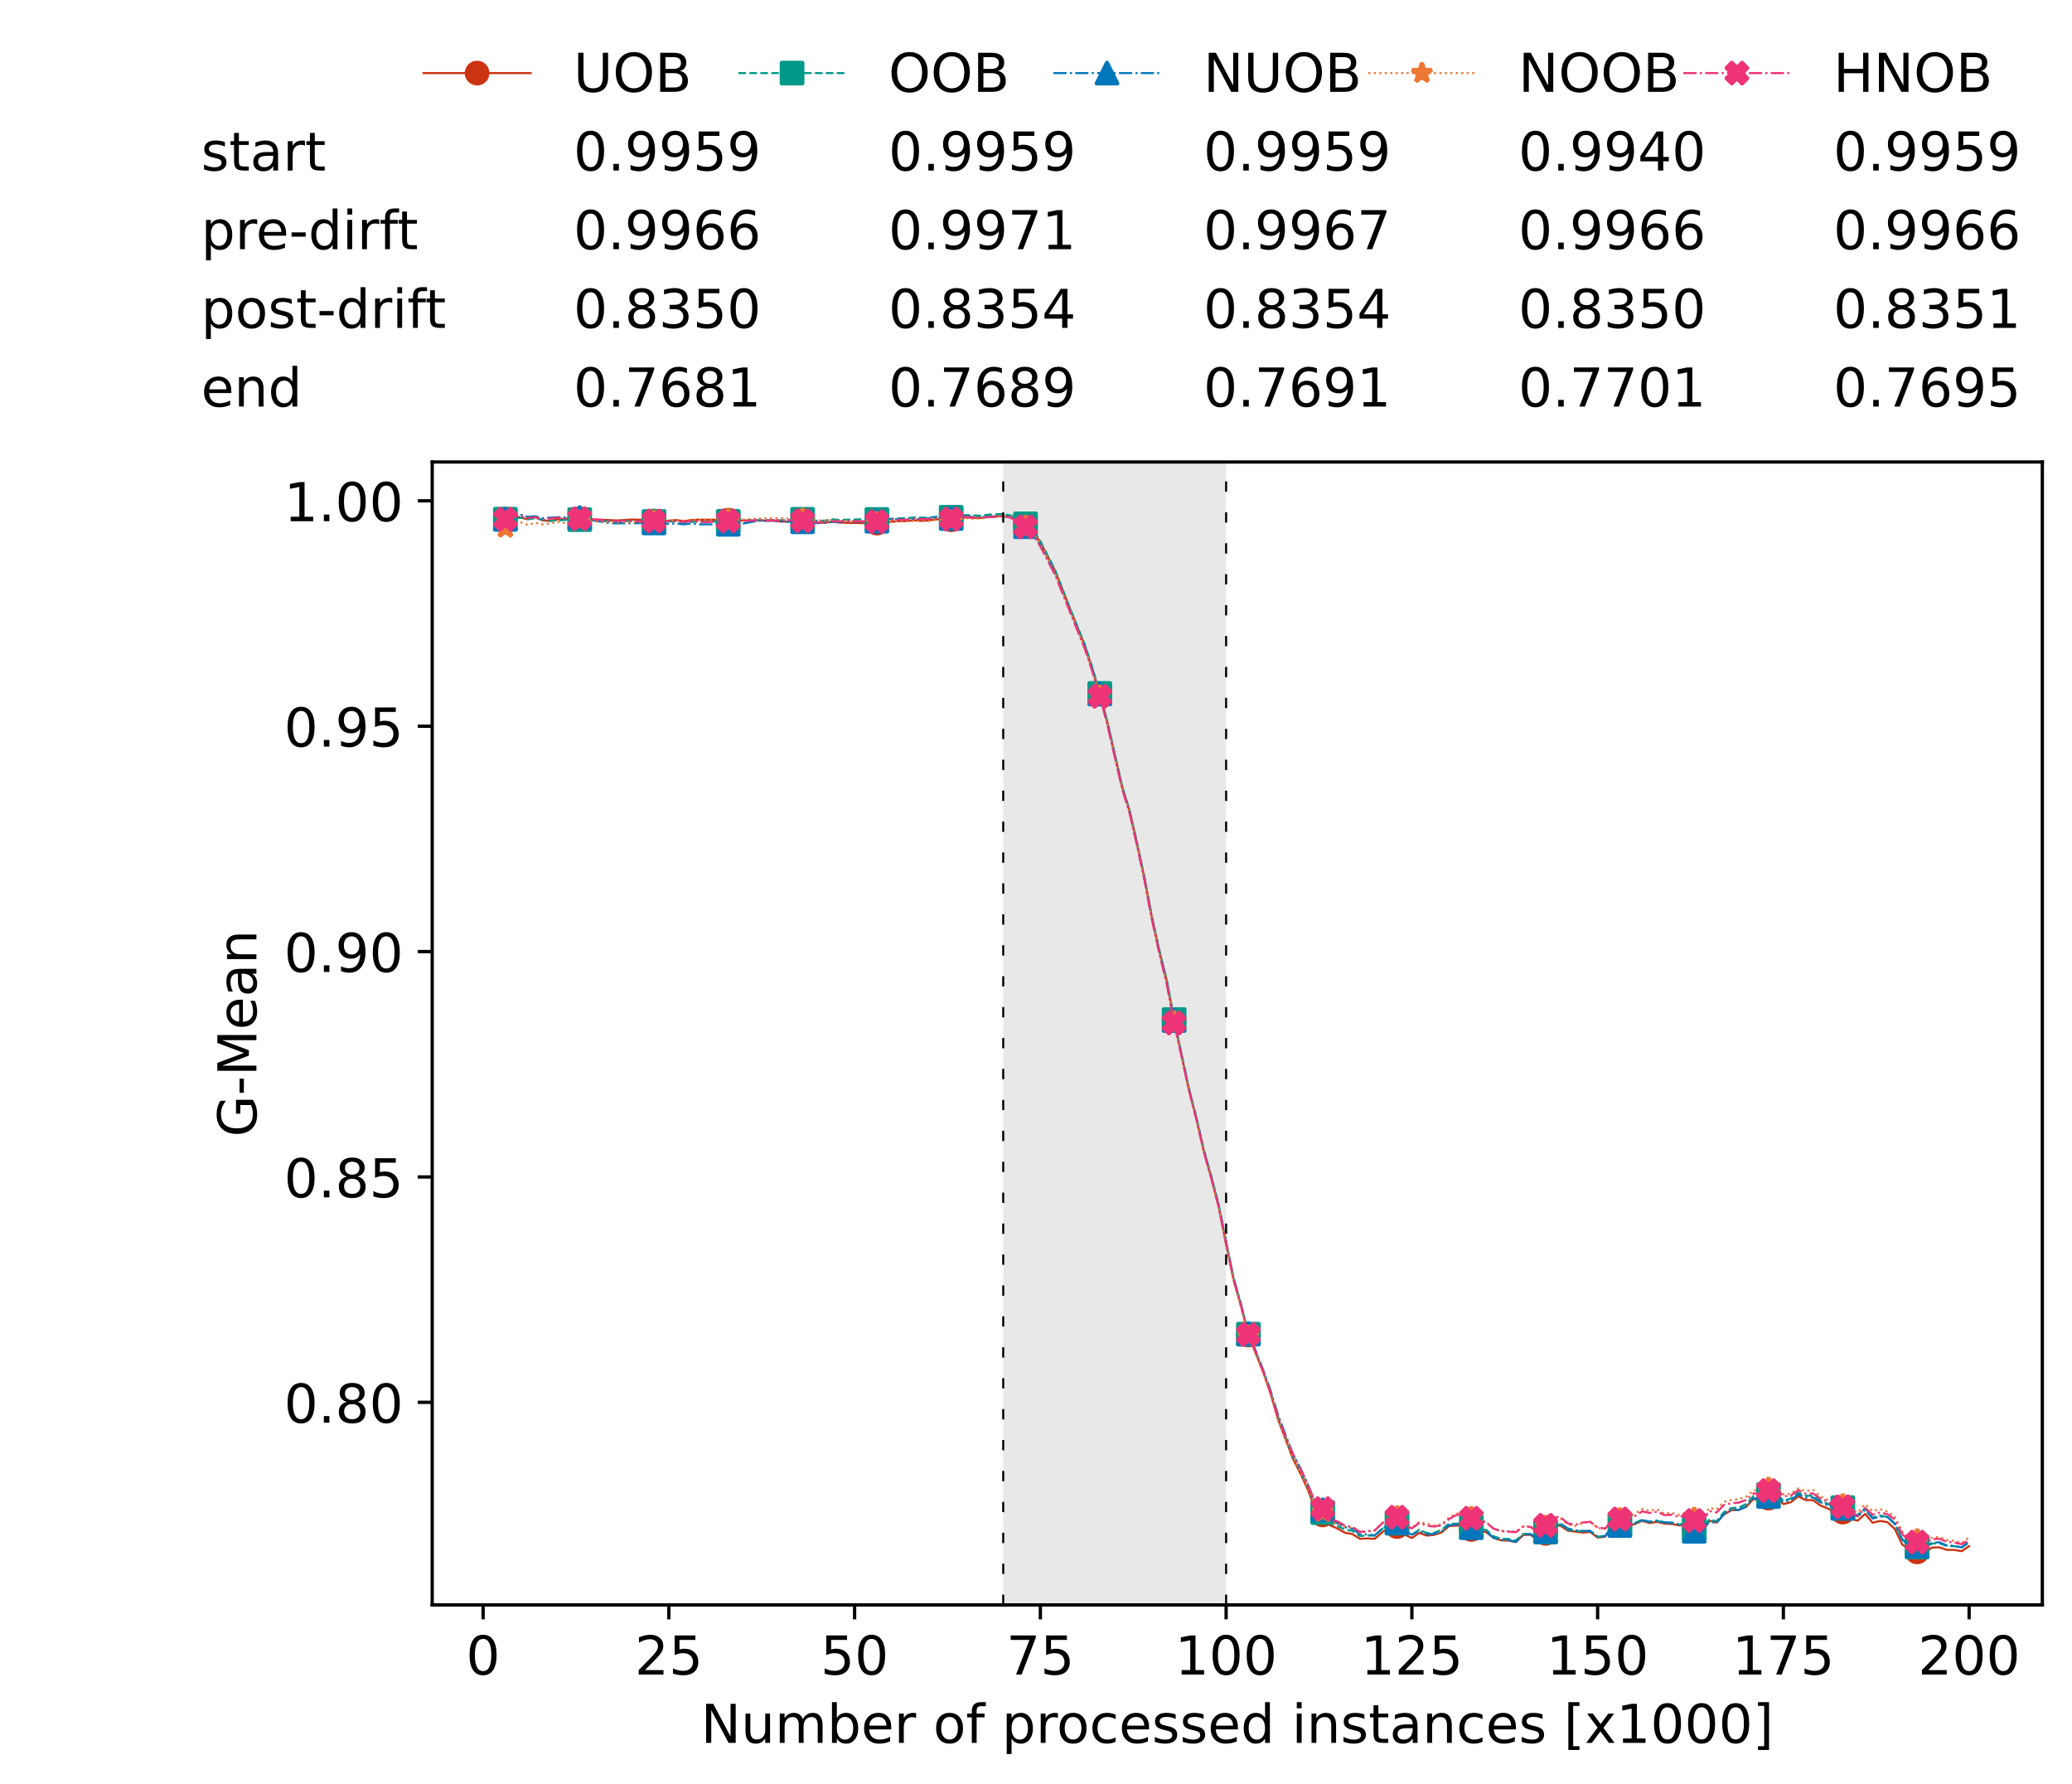<?xml version="1.0" encoding="utf-8" standalone="no"?>
<!DOCTYPE svg PUBLIC "-//W3C//DTD SVG 1.1//EN"
  "http://www.w3.org/Graphics/SVG/1.1/DTD/svg11.dtd">
<!-- Created with matplotlib (https://matplotlib.org/) -->
<svg height="432.615pt" version="1.1" viewBox="0 0 502.65 432.615" width="502.65pt" xmlns="http://www.w3.org/2000/svg" xmlns:xlink="http://www.w3.org/1999/xlink">
 <defs>
  <style type="text/css">*{stroke-linecap:butt;stroke-linejoin:round;}</style>
 </defs>
 <g id="figure_1">
  <g id="patch_1">
   <path d="M 0 432.615 
L 502.65 432.615 
L 502.65 0 
L 0 0 
z
" style="fill:#ffffff;"/>
  </g>
  <g id="axes_1">
   <g id="patch_2">
    <path d="M 104.85 389.252 
L 495.45 389.252 
L 495.45 112.052 
L 104.85 112.052 
z
" style="fill:#ffffff;"/>
   </g>
   <g id="patch_3">
    <path clip-path="url(#p84ee90f91c)" d="M 297.446 389.252 
L 297.446 112.052 
L 243.372 112.052 
L 243.372 389.252 
z
" style="fill:#d3d3d3;opacity:0.5;"/>
   </g>
   <g id="matplotlib.axis_1">
    <g id="xtick_1">
     <g id="line2d_1">
      <defs>
       <path d="M 0 0 
L 0 3.5 
" id="mbc9e9718c1" style="stroke:#000000;stroke-width:0.8;"/>
      </defs>
      <g>
       <use style="stroke:#000000;stroke-width:0.8;" x="117.197" xlink:href="#mbc9e9718c1" y="389.252"/>
      </g>
     </g>
     <g id="text_1">
      <!-- 0 -->
      <g transform="translate(113.061 406.13)scale(0.13 -0.13)">
       <defs>
        <path d="M 31.781 66.406 
Q 24.172 66.406 20.328 58.906 
Q 16.5 51.422 16.5 36.375 
Q 16.5 21.391 20.328 13.891 
Q 24.172 6.391 31.781 6.391 
Q 39.453 6.391 43.281 13.891 
Q 47.125 21.391 47.125 36.375 
Q 47.125 51.422 43.281 58.906 
Q 39.453 66.406 31.781 66.406 
z
M 31.781 74.219 
Q 44.047 74.219 50.516 64.516 
Q 56.984 54.828 56.984 36.375 
Q 56.984 17.969 50.516 8.266 
Q 44.047 -1.422 31.781 -1.422 
Q 19.531 -1.422 13.062 8.266 
Q 6.594 17.969 6.594 36.375 
Q 6.594 54.828 13.062 64.516 
Q 19.531 74.219 31.781 74.219 
z
" id="DejaVuSans-48"/>
       </defs>
       <use xlink:href="#DejaVuSans-48"/>
      </g>
     </g>
    </g>
    <g id="xtick_2">
     <g id="line2d_2">
      <g>
       <use style="stroke:#000000;stroke-width:0.8;" x="162.259" xlink:href="#mbc9e9718c1" y="389.252"/>
      </g>
     </g>
     <g id="text_2">
      <!-- 25 -->
      <g transform="translate(153.988 406.13)scale(0.13 -0.13)">
       <defs>
        <path d="M 19.188 8.297 
L 53.609 8.297 
L 53.609 0 
L 7.328 0 
L 7.328 8.297 
Q 12.938 14.109 22.625 23.891 
Q 32.328 33.688 34.812 36.531 
Q 39.547 41.844 41.422 45.531 
Q 43.312 49.219 43.312 52.781 
Q 43.312 58.594 39.234 62.25 
Q 35.156 65.922 28.609 65.922 
Q 23.969 65.922 18.812 64.312 
Q 13.672 62.703 7.812 59.422 
L 7.812 69.391 
Q 13.766 71.781 18.938 73 
Q 24.125 74.219 28.422 74.219 
Q 39.75 74.219 46.484 68.547 
Q 53.219 62.891 53.219 53.422 
Q 53.219 48.922 51.531 44.891 
Q 49.859 40.875 45.406 35.406 
Q 44.188 33.984 37.641 27.219 
Q 31.109 20.453 19.188 8.297 
z
" id="DejaVuSans-50"/>
        <path d="M 10.797 72.906 
L 49.516 72.906 
L 49.516 64.594 
L 19.828 64.594 
L 19.828 46.734 
Q 21.969 47.469 24.109 47.828 
Q 26.266 48.188 28.422 48.188 
Q 40.625 48.188 47.75 41.5 
Q 54.891 34.812 54.891 23.391 
Q 54.891 11.625 47.562 5.094 
Q 40.234 -1.422 26.906 -1.422 
Q 22.312 -1.422 17.547 -0.641 
Q 12.797 0.141 7.719 1.703 
L 7.719 11.625 
Q 12.109 9.234 16.797 8.062 
Q 21.484 6.891 26.703 6.891 
Q 35.156 6.891 40.078 11.328 
Q 45.016 15.766 45.016 23.391 
Q 45.016 31 40.078 35.438 
Q 35.156 39.891 26.703 39.891 
Q 22.75 39.891 18.812 39.016 
Q 14.891 38.141 10.797 36.281 
z
" id="DejaVuSans-53"/>
       </defs>
       <use xlink:href="#DejaVuSans-50"/>
       <use x="63.623" xlink:href="#DejaVuSans-53"/>
      </g>
     </g>
    </g>
    <g id="xtick_3">
     <g id="line2d_3">
      <g>
       <use style="stroke:#000000;stroke-width:0.8;" x="207.322" xlink:href="#mbc9e9718c1" y="389.252"/>
      </g>
     </g>
     <g id="text_3">
      <!-- 50 -->
      <g transform="translate(199.05 406.13)scale(0.13 -0.13)">
       <use xlink:href="#DejaVuSans-53"/>
       <use x="63.623" xlink:href="#DejaVuSans-48"/>
      </g>
     </g>
    </g>
    <g id="xtick_4">
     <g id="line2d_4">
      <g>
       <use style="stroke:#000000;stroke-width:0.8;" x="252.384" xlink:href="#mbc9e9718c1" y="389.252"/>
      </g>
     </g>
     <g id="text_4">
      <!-- 75 -->
      <g transform="translate(244.113 406.13)scale(0.13 -0.13)">
       <defs>
        <path d="M 8.203 72.906 
L 55.078 72.906 
L 55.078 68.703 
L 28.609 0 
L 18.312 0 
L 43.219 64.594 
L 8.203 64.594 
z
" id="DejaVuSans-55"/>
       </defs>
       <use xlink:href="#DejaVuSans-55"/>
       <use x="63.623" xlink:href="#DejaVuSans-53"/>
      </g>
     </g>
    </g>
    <g id="xtick_5">
     <g id="line2d_5">
      <g>
       <use style="stroke:#000000;stroke-width:0.8;" x="297.446" xlink:href="#mbc9e9718c1" y="389.252"/>
      </g>
     </g>
     <g id="text_5">
      <!-- 100 -->
      <g transform="translate(285.039 406.13)scale(0.13 -0.13)">
       <defs>
        <path d="M 12.406 8.297 
L 28.516 8.297 
L 28.516 63.922 
L 10.984 60.406 
L 10.984 69.391 
L 28.422 72.906 
L 38.281 72.906 
L 38.281 8.297 
L 54.391 8.297 
L 54.391 0 
L 12.406 0 
z
" id="DejaVuSans-49"/>
       </defs>
       <use xlink:href="#DejaVuSans-49"/>
       <use x="63.623" xlink:href="#DejaVuSans-48"/>
       <use x="127.246" xlink:href="#DejaVuSans-48"/>
      </g>
     </g>
    </g>
    <g id="xtick_6">
     <g id="line2d_6">
      <g>
       <use style="stroke:#000000;stroke-width:0.8;" x="342.509" xlink:href="#mbc9e9718c1" y="389.252"/>
      </g>
     </g>
     <g id="text_6">
      <!-- 125 -->
      <g transform="translate(330.102 406.13)scale(0.13 -0.13)">
       <use xlink:href="#DejaVuSans-49"/>
       <use x="63.623" xlink:href="#DejaVuSans-50"/>
       <use x="127.246" xlink:href="#DejaVuSans-53"/>
      </g>
     </g>
    </g>
    <g id="xtick_7">
     <g id="line2d_7">
      <g>
       <use style="stroke:#000000;stroke-width:0.8;" x="387.571" xlink:href="#mbc9e9718c1" y="389.252"/>
      </g>
     </g>
     <g id="text_7">
      <!-- 150 -->
      <g transform="translate(375.164 406.13)scale(0.13 -0.13)">
       <use xlink:href="#DejaVuSans-49"/>
       <use x="63.623" xlink:href="#DejaVuSans-53"/>
       <use x="127.246" xlink:href="#DejaVuSans-48"/>
      </g>
     </g>
    </g>
    <g id="xtick_8">
     <g id="line2d_8">
      <g>
       <use style="stroke:#000000;stroke-width:0.8;" x="432.633" xlink:href="#mbc9e9718c1" y="389.252"/>
      </g>
     </g>
     <g id="text_8">
      <!-- 175 -->
      <g transform="translate(420.226 406.13)scale(0.13 -0.13)">
       <use xlink:href="#DejaVuSans-49"/>
       <use x="63.623" xlink:href="#DejaVuSans-55"/>
       <use x="127.246" xlink:href="#DejaVuSans-53"/>
      </g>
     </g>
    </g>
    <g id="xtick_9">
     <g id="line2d_9">
      <g>
       <use style="stroke:#000000;stroke-width:0.8;" x="477.695" xlink:href="#mbc9e9718c1" y="389.252"/>
      </g>
     </g>
     <g id="text_9">
      <!-- 200 -->
      <g transform="translate(465.289 406.13)scale(0.13 -0.13)">
       <use xlink:href="#DejaVuSans-50"/>
       <use x="63.623" xlink:href="#DejaVuSans-48"/>
       <use x="127.246" xlink:href="#DejaVuSans-48"/>
      </g>
     </g>
    </g>
    <g id="text_10">
     <!-- Number of processed instances [x1000] -->
     <g transform="translate(170.025 422.711)scale(0.13 -0.13)">
      <defs>
       <path d="M 9.812 72.906 
L 23.094 72.906 
L 55.422 11.922 
L 55.422 72.906 
L 64.984 72.906 
L 64.984 0 
L 51.703 0 
L 19.391 60.984 
L 19.391 0 
L 9.812 0 
z
" id="DejaVuSans-78"/>
       <path d="M 8.5 21.578 
L 8.5 54.688 
L 17.484 54.688 
L 17.484 21.922 
Q 17.484 14.156 20.5 10.266 
Q 23.531 6.391 29.594 6.391 
Q 36.859 6.391 41.078 11.031 
Q 45.312 15.672 45.312 23.688 
L 45.312 54.688 
L 54.297 54.688 
L 54.297 0 
L 45.312 0 
L 45.312 8.406 
Q 42.047 3.422 37.719 1 
Q 33.406 -1.422 27.688 -1.422 
Q 18.266 -1.422 13.375 4.438 
Q 8.5 10.297 8.5 21.578 
z
M 31.109 56 
z
" id="DejaVuSans-117"/>
       <path d="M 52 44.188 
Q 55.375 50.25 60.062 53.125 
Q 64.75 56 71.094 56 
Q 79.641 56 84.281 50.016 
Q 88.922 44.047 88.922 33.016 
L 88.922 0 
L 79.891 0 
L 79.891 32.719 
Q 79.891 40.578 77.094 44.375 
Q 74.312 48.188 68.609 48.188 
Q 61.625 48.188 57.562 43.547 
Q 53.516 38.922 53.516 30.906 
L 53.516 0 
L 44.484 0 
L 44.484 32.719 
Q 44.484 40.625 41.703 44.406 
Q 38.922 48.188 33.109 48.188 
Q 26.219 48.188 22.156 43.531 
Q 18.109 38.875 18.109 30.906 
L 18.109 0 
L 9.078 0 
L 9.078 54.688 
L 18.109 54.688 
L 18.109 46.188 
Q 21.188 51.219 25.484 53.609 
Q 29.781 56 35.688 56 
Q 41.656 56 45.828 52.969 
Q 50 49.953 52 44.188 
z
" id="DejaVuSans-109"/>
       <path d="M 48.688 27.297 
Q 48.688 37.203 44.609 42.844 
Q 40.531 48.484 33.406 48.484 
Q 26.266 48.484 22.188 42.844 
Q 18.109 37.203 18.109 27.297 
Q 18.109 17.391 22.188 11.75 
Q 26.266 6.109 33.406 6.109 
Q 40.531 6.109 44.609 11.75 
Q 48.688 17.391 48.688 27.297 
z
M 18.109 46.391 
Q 20.953 51.266 25.266 53.625 
Q 29.594 56 35.594 56 
Q 45.562 56 51.781 48.094 
Q 58.016 40.188 58.016 27.297 
Q 58.016 14.406 51.781 6.484 
Q 45.562 -1.422 35.594 -1.422 
Q 29.594 -1.422 25.266 0.953 
Q 20.953 3.328 18.109 8.203 
L 18.109 0 
L 9.078 0 
L 9.078 75.984 
L 18.109 75.984 
z
" id="DejaVuSans-98"/>
       <path d="M 56.203 29.594 
L 56.203 25.203 
L 14.891 25.203 
Q 15.484 15.922 20.484 11.062 
Q 25.484 6.203 34.422 6.203 
Q 39.594 6.203 44.453 7.469 
Q 49.312 8.734 54.109 11.281 
L 54.109 2.781 
Q 49.266 0.734 44.188 -0.344 
Q 39.109 -1.422 33.891 -1.422 
Q 20.797 -1.422 13.156 6.188 
Q 5.516 13.812 5.516 26.812 
Q 5.516 40.234 12.766 48.109 
Q 20.016 56 32.328 56 
Q 43.359 56 49.781 48.891 
Q 56.203 41.797 56.203 29.594 
z
M 47.219 32.234 
Q 47.125 39.594 43.094 43.984 
Q 39.062 48.391 32.422 48.391 
Q 24.906 48.391 20.391 44.141 
Q 15.875 39.891 15.188 32.172 
z
" id="DejaVuSans-101"/>
       <path d="M 41.109 46.297 
Q 39.594 47.172 37.812 47.578 
Q 36.031 48 33.891 48 
Q 26.266 48 22.188 43.047 
Q 18.109 38.094 18.109 28.812 
L 18.109 0 
L 9.078 0 
L 9.078 54.688 
L 18.109 54.688 
L 18.109 46.188 
Q 20.953 51.172 25.484 53.578 
Q 30.031 56 36.531 56 
Q 37.453 56 38.578 55.875 
Q 39.703 55.766 41.062 55.516 
z
" id="DejaVuSans-114"/>
       <path id="DejaVuSans-32"/>
       <path d="M 30.609 48.391 
Q 23.391 48.391 19.188 42.75 
Q 14.984 37.109 14.984 27.297 
Q 14.984 17.484 19.156 11.844 
Q 23.344 6.203 30.609 6.203 
Q 37.797 6.203 41.984 11.859 
Q 46.188 17.531 46.188 27.297 
Q 46.188 37.016 41.984 42.703 
Q 37.797 48.391 30.609 48.391 
z
M 30.609 56 
Q 42.328 56 49.016 48.375 
Q 55.719 40.766 55.719 27.297 
Q 55.719 13.875 49.016 6.219 
Q 42.328 -1.422 30.609 -1.422 
Q 18.844 -1.422 12.172 6.219 
Q 5.516 13.875 5.516 27.297 
Q 5.516 40.766 12.172 48.375 
Q 18.844 56 30.609 56 
z
" id="DejaVuSans-111"/>
       <path d="M 37.109 75.984 
L 37.109 68.5 
L 28.516 68.5 
Q 23.688 68.5 21.797 66.547 
Q 19.922 64.594 19.922 59.516 
L 19.922 54.688 
L 34.719 54.688 
L 34.719 47.703 
L 19.922 47.703 
L 19.922 0 
L 10.891 0 
L 10.891 47.703 
L 2.297 47.703 
L 2.297 54.688 
L 10.891 54.688 
L 10.891 58.5 
Q 10.891 67.625 15.141 71.797 
Q 19.391 75.984 28.609 75.984 
z
" id="DejaVuSans-102"/>
       <path d="M 18.109 8.203 
L 18.109 -20.797 
L 9.078 -20.797 
L 9.078 54.688 
L 18.109 54.688 
L 18.109 46.391 
Q 20.953 51.266 25.266 53.625 
Q 29.594 56 35.594 56 
Q 45.562 56 51.781 48.094 
Q 58.016 40.188 58.016 27.297 
Q 58.016 14.406 51.781 6.484 
Q 45.562 -1.422 35.594 -1.422 
Q 29.594 -1.422 25.266 0.953 
Q 20.953 3.328 18.109 8.203 
z
M 48.688 27.297 
Q 48.688 37.203 44.609 42.844 
Q 40.531 48.484 33.406 48.484 
Q 26.266 48.484 22.188 42.844 
Q 18.109 37.203 18.109 27.297 
Q 18.109 17.391 22.188 11.75 
Q 26.266 6.109 33.406 6.109 
Q 40.531 6.109 44.609 11.75 
Q 48.688 17.391 48.688 27.297 
z
" id="DejaVuSans-112"/>
       <path d="M 48.781 52.594 
L 48.781 44.188 
Q 44.969 46.297 41.141 47.344 
Q 37.312 48.391 33.406 48.391 
Q 24.656 48.391 19.812 42.844 
Q 14.984 37.312 14.984 27.297 
Q 14.984 17.281 19.812 11.734 
Q 24.656 6.203 33.406 6.203 
Q 37.312 6.203 41.141 7.25 
Q 44.969 8.297 48.781 10.406 
L 48.781 2.094 
Q 45.016 0.344 40.984 -0.531 
Q 36.969 -1.422 32.422 -1.422 
Q 20.062 -1.422 12.781 6.344 
Q 5.516 14.109 5.516 27.297 
Q 5.516 40.672 12.859 48.328 
Q 20.219 56 33.016 56 
Q 37.156 56 41.109 55.141 
Q 45.062 54.297 48.781 52.594 
z
" id="DejaVuSans-99"/>
       <path d="M 44.281 53.078 
L 44.281 44.578 
Q 40.484 46.531 36.375 47.5 
Q 32.281 48.484 27.875 48.484 
Q 21.188 48.484 17.844 46.438 
Q 14.5 44.391 14.5 40.281 
Q 14.5 37.156 16.891 35.375 
Q 19.281 33.594 26.516 31.984 
L 29.594 31.297 
Q 39.156 29.25 43.188 25.516 
Q 47.219 21.781 47.219 15.094 
Q 47.219 7.469 41.188 3.016 
Q 35.156 -1.422 24.609 -1.422 
Q 20.219 -1.422 15.453 -0.562 
Q 10.688 0.297 5.422 2 
L 5.422 11.281 
Q 10.406 8.688 15.234 7.391 
Q 20.062 6.109 24.812 6.109 
Q 31.156 6.109 34.562 8.281 
Q 37.984 10.453 37.984 14.406 
Q 37.984 18.062 35.516 20.016 
Q 33.062 21.969 24.703 23.781 
L 21.578 24.516 
Q 13.234 26.266 9.516 29.906 
Q 5.812 33.547 5.812 39.891 
Q 5.812 47.609 11.281 51.797 
Q 16.75 56 26.812 56 
Q 31.781 56 36.172 55.266 
Q 40.578 54.547 44.281 53.078 
z
" id="DejaVuSans-115"/>
       <path d="M 45.406 46.391 
L 45.406 75.984 
L 54.391 75.984 
L 54.391 0 
L 45.406 0 
L 45.406 8.203 
Q 42.578 3.328 38.25 0.953 
Q 33.938 -1.422 27.875 -1.422 
Q 17.969 -1.422 11.734 6.484 
Q 5.516 14.406 5.516 27.297 
Q 5.516 40.188 11.734 48.094 
Q 17.969 56 27.875 56 
Q 33.938 56 38.25 53.625 
Q 42.578 51.266 45.406 46.391 
z
M 14.797 27.297 
Q 14.797 17.391 18.875 11.75 
Q 22.953 6.109 30.078 6.109 
Q 37.203 6.109 41.297 11.75 
Q 45.406 17.391 45.406 27.297 
Q 45.406 37.203 41.297 42.844 
Q 37.203 48.484 30.078 48.484 
Q 22.953 48.484 18.875 42.844 
Q 14.797 37.203 14.797 27.297 
z
" id="DejaVuSans-100"/>
       <path d="M 9.422 54.688 
L 18.406 54.688 
L 18.406 0 
L 9.422 0 
z
M 9.422 75.984 
L 18.406 75.984 
L 18.406 64.594 
L 9.422 64.594 
z
" id="DejaVuSans-105"/>
       <path d="M 54.891 33.016 
L 54.891 0 
L 45.906 0 
L 45.906 32.719 
Q 45.906 40.484 42.875 44.328 
Q 39.844 48.188 33.797 48.188 
Q 26.516 48.188 22.312 43.547 
Q 18.109 38.922 18.109 30.906 
L 18.109 0 
L 9.078 0 
L 9.078 54.688 
L 18.109 54.688 
L 18.109 46.188 
Q 21.344 51.125 25.703 53.562 
Q 30.078 56 35.797 56 
Q 45.219 56 50.047 50.172 
Q 54.891 44.344 54.891 33.016 
z
" id="DejaVuSans-110"/>
       <path d="M 18.312 70.219 
L 18.312 54.688 
L 36.812 54.688 
L 36.812 47.703 
L 18.312 47.703 
L 18.312 18.016 
Q 18.312 11.328 20.141 9.422 
Q 21.969 7.516 27.594 7.516 
L 36.812 7.516 
L 36.812 0 
L 27.594 0 
Q 17.188 0 13.234 3.875 
Q 9.281 7.766 9.281 18.016 
L 9.281 47.703 
L 2.688 47.703 
L 2.688 54.688 
L 9.281 54.688 
L 9.281 70.219 
z
" id="DejaVuSans-116"/>
       <path d="M 34.281 27.484 
Q 23.391 27.484 19.188 25 
Q 14.984 22.516 14.984 16.5 
Q 14.984 11.719 18.141 8.906 
Q 21.297 6.109 26.703 6.109 
Q 34.188 6.109 38.703 11.406 
Q 43.219 16.703 43.219 25.484 
L 43.219 27.484 
z
M 52.203 31.203 
L 52.203 0 
L 43.219 0 
L 43.219 8.297 
Q 40.141 3.328 35.547 0.953 
Q 30.953 -1.422 24.312 -1.422 
Q 15.922 -1.422 10.953 3.297 
Q 6 8.016 6 15.922 
Q 6 25.141 12.172 29.828 
Q 18.359 34.516 30.609 34.516 
L 43.219 34.516 
L 43.219 35.406 
Q 43.219 41.609 39.141 45 
Q 35.062 48.391 27.688 48.391 
Q 23 48.391 18.547 47.266 
Q 14.109 46.141 10.016 43.891 
L 10.016 52.203 
Q 14.938 54.109 19.578 55.047 
Q 24.219 56 28.609 56 
Q 40.484 56 46.344 49.844 
Q 52.203 43.703 52.203 31.203 
z
" id="DejaVuSans-97"/>
       <path d="M 8.594 75.984 
L 29.297 75.984 
L 29.297 69 
L 17.578 69 
L 17.578 -6.203 
L 29.297 -6.203 
L 29.297 -13.188 
L 8.594 -13.188 
z
" id="DejaVuSans-91"/>
       <path d="M 54.891 54.688 
L 35.109 28.078 
L 55.906 0 
L 45.312 0 
L 29.391 21.484 
L 13.484 0 
L 2.875 0 
L 24.125 28.609 
L 4.688 54.688 
L 15.281 54.688 
L 29.781 35.203 
L 44.281 54.688 
z
" id="DejaVuSans-120"/>
       <path d="M 30.422 75.984 
L 30.422 -13.188 
L 9.719 -13.188 
L 9.719 -6.203 
L 21.391 -6.203 
L 21.391 69 
L 9.719 69 
L 9.719 75.984 
z
" id="DejaVuSans-93"/>
      </defs>
      <use xlink:href="#DejaVuSans-78"/>
      <use x="74.805" xlink:href="#DejaVuSans-117"/>
      <use x="138.184" xlink:href="#DejaVuSans-109"/>
      <use x="235.596" xlink:href="#DejaVuSans-98"/>
      <use x="299.072" xlink:href="#DejaVuSans-101"/>
      <use x="360.596" xlink:href="#DejaVuSans-114"/>
      <use x="401.709" xlink:href="#DejaVuSans-32"/>
      <use x="433.496" xlink:href="#DejaVuSans-111"/>
      <use x="494.678" xlink:href="#DejaVuSans-102"/>
      <use x="529.883" xlink:href="#DejaVuSans-32"/>
      <use x="561.67" xlink:href="#DejaVuSans-112"/>
      <use x="625.146" xlink:href="#DejaVuSans-114"/>
      <use x="664.01" xlink:href="#DejaVuSans-111"/>
      <use x="725.191" xlink:href="#DejaVuSans-99"/>
      <use x="780.172" xlink:href="#DejaVuSans-101"/>
      <use x="841.695" xlink:href="#DejaVuSans-115"/>
      <use x="893.795" xlink:href="#DejaVuSans-115"/>
      <use x="945.895" xlink:href="#DejaVuSans-101"/>
      <use x="1007.418" xlink:href="#DejaVuSans-100"/>
      <use x="1070.895" xlink:href="#DejaVuSans-32"/>
      <use x="1102.682" xlink:href="#DejaVuSans-105"/>
      <use x="1130.465" xlink:href="#DejaVuSans-110"/>
      <use x="1193.844" xlink:href="#DejaVuSans-115"/>
      <use x="1245.943" xlink:href="#DejaVuSans-116"/>
      <use x="1285.152" xlink:href="#DejaVuSans-97"/>
      <use x="1346.432" xlink:href="#DejaVuSans-110"/>
      <use x="1409.811" xlink:href="#DejaVuSans-99"/>
      <use x="1464.791" xlink:href="#DejaVuSans-101"/>
      <use x="1526.314" xlink:href="#DejaVuSans-115"/>
      <use x="1578.414" xlink:href="#DejaVuSans-32"/>
      <use x="1610.201" xlink:href="#DejaVuSans-91"/>
      <use x="1649.215" xlink:href="#DejaVuSans-120"/>
      <use x="1708.395" xlink:href="#DejaVuSans-49"/>
      <use x="1772.018" xlink:href="#DejaVuSans-48"/>
      <use x="1835.641" xlink:href="#DejaVuSans-48"/>
      <use x="1899.264" xlink:href="#DejaVuSans-48"/>
      <use x="1962.887" xlink:href="#DejaVuSans-93"/>
     </g>
    </g>
   </g>
   <g id="matplotlib.axis_2">
    <g id="ytick_1">
     <g id="line2d_10">
      <defs>
       <path d="M 0 0 
L -3.5 0 
" id="m9b779d51be" style="stroke:#000000;stroke-width:0.8;"/>
      </defs>
      <g>
       <use style="stroke:#000000;stroke-width:0.8;" x="104.85" xlink:href="#m9b779d51be" y="340.113"/>
      </g>
     </g>
     <g id="text_11">
      <!-- 0.80 -->
      <g transform="translate(68.905 345.052)scale(0.13 -0.13)">
       <defs>
        <path d="M 10.688 12.406 
L 21 12.406 
L 21 0 
L 10.688 0 
z
" id="DejaVuSans-46"/>
        <path d="M 31.781 34.625 
Q 24.75 34.625 20.719 30.859 
Q 16.703 27.094 16.703 20.516 
Q 16.703 13.922 20.719 10.156 
Q 24.75 6.391 31.781 6.391 
Q 38.812 6.391 42.859 10.172 
Q 46.922 13.969 46.922 20.516 
Q 46.922 27.094 42.891 30.859 
Q 38.875 34.625 31.781 34.625 
z
M 21.922 38.812 
Q 15.578 40.375 12.031 44.719 
Q 8.5 49.078 8.5 55.328 
Q 8.5 64.062 14.719 69.141 
Q 20.953 74.219 31.781 74.219 
Q 42.672 74.219 48.875 69.141 
Q 55.078 64.062 55.078 55.328 
Q 55.078 49.078 51.531 44.719 
Q 48 40.375 41.703 38.812 
Q 48.828 37.156 52.797 32.312 
Q 56.781 27.484 56.781 20.516 
Q 56.781 9.906 50.312 4.234 
Q 43.844 -1.422 31.781 -1.422 
Q 19.734 -1.422 13.25 4.234 
Q 6.781 9.906 6.781 20.516 
Q 6.781 27.484 10.781 32.312 
Q 14.797 37.156 21.922 38.812 
z
M 18.312 54.391 
Q 18.312 48.734 21.844 45.562 
Q 25.391 42.391 31.781 42.391 
Q 38.141 42.391 41.719 45.562 
Q 45.312 48.734 45.312 54.391 
Q 45.312 60.062 41.719 63.234 
Q 38.141 66.406 31.781 66.406 
Q 25.391 66.406 21.844 63.234 
Q 18.312 60.062 18.312 54.391 
z
" id="DejaVuSans-56"/>
       </defs>
       <use xlink:href="#DejaVuSans-48"/>
       <use x="63.623" xlink:href="#DejaVuSans-46"/>
       <use x="95.41" xlink:href="#DejaVuSans-56"/>
       <use x="159.033" xlink:href="#DejaVuSans-48"/>
      </g>
     </g>
    </g>
    <g id="ytick_2">
     <g id="line2d_11">
      <g>
       <use style="stroke:#000000;stroke-width:0.8;" x="104.85" xlink:href="#m9b779d51be" y="285.452"/>
      </g>
     </g>
     <g id="text_12">
      <!-- 0.85 -->
      <g transform="translate(68.905 290.391)scale(0.13 -0.13)">
       <use xlink:href="#DejaVuSans-48"/>
       <use x="63.623" xlink:href="#DejaVuSans-46"/>
       <use x="95.41" xlink:href="#DejaVuSans-56"/>
       <use x="159.033" xlink:href="#DejaVuSans-53"/>
      </g>
     </g>
    </g>
    <g id="ytick_3">
     <g id="line2d_12">
      <g>
       <use style="stroke:#000000;stroke-width:0.8;" x="104.85" xlink:href="#m9b779d51be" y="230.791"/>
      </g>
     </g>
     <g id="text_13">
      <!-- 0.90 -->
      <g transform="translate(68.905 235.73)scale(0.13 -0.13)">
       <defs>
        <path d="M 10.984 1.516 
L 10.984 10.5 
Q 14.703 8.734 18.5 7.812 
Q 22.312 6.891 25.984 6.891 
Q 35.75 6.891 40.891 13.453 
Q 46.047 20.016 46.781 33.406 
Q 43.953 29.203 39.594 26.953 
Q 35.25 24.703 29.984 24.703 
Q 19.047 24.703 12.672 31.312 
Q 6.297 37.938 6.297 49.422 
Q 6.297 60.641 12.938 67.422 
Q 19.578 74.219 30.609 74.219 
Q 43.266 74.219 49.922 64.516 
Q 56.594 54.828 56.594 36.375 
Q 56.594 19.141 48.406 8.859 
Q 40.234 -1.422 26.422 -1.422 
Q 22.703 -1.422 18.891 -0.688 
Q 15.094 0.047 10.984 1.516 
z
M 30.609 32.422 
Q 37.25 32.422 41.125 36.953 
Q 45.016 41.5 45.016 49.422 
Q 45.016 57.281 41.125 61.844 
Q 37.25 66.406 30.609 66.406 
Q 23.969 66.406 20.094 61.844 
Q 16.219 57.281 16.219 49.422 
Q 16.219 41.5 20.094 36.953 
Q 23.969 32.422 30.609 32.422 
z
" id="DejaVuSans-57"/>
       </defs>
       <use xlink:href="#DejaVuSans-48"/>
       <use x="63.623" xlink:href="#DejaVuSans-46"/>
       <use x="95.41" xlink:href="#DejaVuSans-57"/>
       <use x="159.033" xlink:href="#DejaVuSans-48"/>
      </g>
     </g>
    </g>
    <g id="ytick_4">
     <g id="line2d_13">
      <g>
       <use style="stroke:#000000;stroke-width:0.8;" x="104.85" xlink:href="#m9b779d51be" y="176.129"/>
      </g>
     </g>
     <g id="text_14">
      <!-- 0.95 -->
      <g transform="translate(68.905 181.068)scale(0.13 -0.13)">
       <use xlink:href="#DejaVuSans-48"/>
       <use x="63.623" xlink:href="#DejaVuSans-46"/>
       <use x="95.41" xlink:href="#DejaVuSans-57"/>
       <use x="159.033" xlink:href="#DejaVuSans-53"/>
      </g>
     </g>
    </g>
    <g id="ytick_5">
     <g id="line2d_14">
      <g>
       <use style="stroke:#000000;stroke-width:0.8;" x="104.85" xlink:href="#m9b779d51be" y="121.468"/>
      </g>
     </g>
     <g id="text_15">
      <!-- 1.00 -->
      <g transform="translate(68.905 126.407)scale(0.13 -0.13)">
       <use xlink:href="#DejaVuSans-49"/>
       <use x="63.623" xlink:href="#DejaVuSans-46"/>
       <use x="95.41" xlink:href="#DejaVuSans-48"/>
       <use x="159.033" xlink:href="#DejaVuSans-48"/>
      </g>
     </g>
    </g>
    <g id="text_16">
     <!-- G-Mean -->
     <g transform="translate(62.201 275.744)rotate(-90)scale(0.13 -0.13)">
      <defs>
       <path d="M 59.516 10.406 
L 59.516 29.984 
L 43.406 29.984 
L 43.406 38.094 
L 69.281 38.094 
L 69.281 6.781 
Q 63.578 2.734 56.688 0.656 
Q 49.812 -1.422 42 -1.422 
Q 24.906 -1.422 15.25 8.562 
Q 5.609 18.562 5.609 36.375 
Q 5.609 54.25 15.25 64.234 
Q 24.906 74.219 42 74.219 
Q 49.125 74.219 55.547 72.453 
Q 61.969 70.703 67.391 67.281 
L 67.391 56.781 
Q 61.922 61.422 55.766 63.766 
Q 49.609 66.109 42.828 66.109 
Q 29.438 66.109 22.719 58.641 
Q 16.016 51.172 16.016 36.375 
Q 16.016 21.625 22.719 14.156 
Q 29.438 6.688 42.828 6.688 
Q 48.047 6.688 52.141 7.594 
Q 56.25 8.5 59.516 10.406 
z
" id="DejaVuSans-71"/>
       <path d="M 4.891 31.391 
L 31.203 31.391 
L 31.203 23.391 
L 4.891 23.391 
z
" id="DejaVuSans-45"/>
       <path d="M 9.812 72.906 
L 24.516 72.906 
L 43.109 23.297 
L 61.812 72.906 
L 76.516 72.906 
L 76.516 0 
L 66.891 0 
L 66.891 64.016 
L 48.094 14.016 
L 38.188 14.016 
L 19.391 64.016 
L 19.391 0 
L 9.812 0 
z
" id="DejaVuSans-77"/>
      </defs>
      <use xlink:href="#DejaVuSans-71"/>
      <use x="77.49" xlink:href="#DejaVuSans-45"/>
      <use x="113.574" xlink:href="#DejaVuSans-77"/>
      <use x="199.854" xlink:href="#DejaVuSans-101"/>
      <use x="261.377" xlink:href="#DejaVuSans-97"/>
      <use x="322.656" xlink:href="#DejaVuSans-110"/>
     </g>
    </g>
   </g>
   <g id="line2d_15"/>
   <g id="line2d_16"/>
   <g id="line2d_17"/>
   <g id="line2d_18"/>
   <g id="line2d_19"/>
   <g id="line2d_20">
    <path clip-path="url(#p84ee90f91c)" d="M 122.605 125.93 
L 124.407 124.793 
L 126.21 125.512 
L 128.012 125.913 
L 129.815 125.446 
L 131.617 126.223 
L 133.419 126.322 
L 135.222 125.974 
L 138.827 125.722 
L 149.642 126.225 
L 153.247 126.005 
L 155.049 126.048 
L 160.457 126.417 
L 164.062 126.135 
L 165.864 126.414 
L 167.667 126.146 
L 169.469 126.037 
L 173.074 126.043 
L 174.877 126.217 
L 176.679 126.162 
L 180.284 126.23 
L 187.494 126.268 
L 189.297 126.484 
L 191.099 126.493 
L 192.902 126.218 
L 194.704 126.162 
L 196.507 126.38 
L 198.309 126.764 
L 200.112 126.764 
L 201.914 126.543 
L 203.717 126.758 
L 210.927 126.918 
L 212.729 126.869 
L 218.137 126.384 
L 219.939 126.389 
L 221.742 126.166 
L 223.544 126.324 
L 225.347 126.222 
L 227.149 125.945 
L 230.754 126.059 
L 232.557 125.842 
L 234.359 125.463 
L 236.162 125.629 
L 237.964 125.63 
L 239.767 125.307 
L 243.372 125.141 
L 245.174 125.407 
L 248.779 127.367 
L 250.581 128.967 
L 252.384 131.526 
L 255.989 138.563 
L 259.594 147.718 
L 263.199 156.719 
L 265.001 162.305 
L 266.804 168.361 
L 268.606 175.049 
L 272.211 190.772 
L 274.014 196.644 
L 275.816 204.491 
L 277.619 212.845 
L 279.421 222.365 
L 281.224 230.565 
L 283.026 237.807 
L 284.829 247.46 
L 288.434 264.398 
L 290.236 271.377 
L 292.039 279.228 
L 293.841 285.678 
L 295.644 292.671 
L 297.446 301.848 
L 299.249 310.385 
L 301.051 316.683 
L 302.854 323.793 
L 306.459 332.835 
L 308.261 338.106 
L 310.064 344.302 
L 313.669 353.837 
L 315.471 357.384 
L 317.274 361.3 
L 319.076 366.079 
L 320.879 367.423 
L 322.681 369.96 
L 324.484 370.721 
L 326.286 371.743 
L 328.089 372.07 
L 329.891 373.209 
L 331.694 373.127 
L 333.496 373.22 
L 335.299 371.645 
L 337.101 370.372 
L 338.904 370.243 
L 340.706 372.171 
L 342.509 373.017 
L 344.311 371.776 
L 346.114 372.43 
L 347.916 372.264 
L 349.719 371.672 
L 351.521 370.136 
L 353.324 369.998 
L 355.126 370.034 
L 356.928 370.941 
L 360.533 371.598 
L 362.336 372.992 
L 364.138 373.573 
L 365.941 373.644 
L 367.743 374.004 
L 369.546 372.279 
L 371.348 372.261 
L 373.151 373.688 
L 376.756 369.981 
L 378.558 370.044 
L 380.361 371.242 
L 383.966 371.708 
L 385.768 371.553 
L 387.571 372.911 
L 389.373 372.701 
L 391.176 370.428 
L 392.978 369.848 
L 394.781 370.087 
L 396.583 369.64 
L 398.386 368.834 
L 400.188 369.393 
L 401.991 369.097 
L 403.793 369.526 
L 405.596 369.622 
L 407.398 369.971 
L 409.201 369.629 
L 411.003 371.145 
L 412.806 371.415 
L 414.608 368.797 
L 416.411 369.273 
L 418.213 367.316 
L 420.016 366.26 
L 421.818 366.207 
L 423.621 365.418 
L 425.423 363.509 
L 427.226 364.082 
L 429.028 363.336 
L 430.831 362.861 
L 432.633 364.793 
L 434.436 364.343 
L 436.238 362.914 
L 438.041 363.817 
L 439.843 363.851 
L 441.646 365.158 
L 443.448 365.853 
L 445.251 366.955 
L 447.053 366.734 
L 448.856 368.364 
L 450.658 368.812 
L 452.461 367.176 
L 454.263 369.31 
L 456.066 368.883 
L 457.868 369.16 
L 459.671 370.822 
L 461.473 374.602 
L 463.276 375.905 
L 465.078 376.378 
L 466.881 376.652 
L 468.683 375.338 
L 470.485 375.287 
L 472.288 375.891 
L 474.09 375.913 
L 475.893 376.209 
L 477.695 375 
L 477.695 375 
" style="fill:none;stroke:#cc3311;stroke-linecap:square;stroke-width:0.5;"/>
    <defs>
     <path d="M 0 2.5 
C 0.663 2.5 1.299 2.237 1.768 1.768 
C 2.237 1.299 2.5 0.663 2.5 0 
C 2.5 -0.663 2.237 -1.299 1.768 -1.768 
C 1.299 -2.237 0.663 -2.5 0 -2.5 
C -0.663 -2.5 -1.299 -2.237 -1.768 -1.768 
C -2.237 -1.299 -2.5 -0.663 -2.5 0 
C -2.5 0.663 -2.237 1.299 -1.768 1.768 
C -1.299 2.237 -0.663 2.5 0 2.5 
z
" id="m61ea961f4a" style="stroke:#cc3311;"/>
    </defs>
    <g clip-path="url(#p84ee90f91c)">
     <use style="fill:#cc3311;stroke:#cc3311;" x="122.605" xlink:href="#m61ea961f4a" y="125.93"/>
     <use style="fill:#cc3311;stroke:#cc3311;" x="140.629" xlink:href="#m61ea961f4a" y="125.82"/>
     <use style="fill:#cc3311;stroke:#cc3311;" x="158.654" xlink:href="#m61ea961f4a" y="126.362"/>
     <use style="fill:#cc3311;stroke:#cc3311;" x="176.679" xlink:href="#m61ea961f4a" y="126.162"/>
     <use style="fill:#cc3311;stroke:#cc3311;" x="194.704" xlink:href="#m61ea961f4a" y="126.162"/>
     <use style="fill:#cc3311;stroke:#cc3311;" x="212.729" xlink:href="#m61ea961f4a" y="126.869"/>
     <use style="fill:#cc3311;stroke:#cc3311;" x="230.754" xlink:href="#m61ea961f4a" y="126.059"/>
     <use style="fill:#cc3311;stroke:#cc3311;" x="248.779" xlink:href="#m61ea961f4a" y="127.367"/>
     <use style="fill:#cc3311;stroke:#cc3311;" x="266.804" xlink:href="#m61ea961f4a" y="168.361"/>
     <use style="fill:#cc3311;stroke:#cc3311;" x="284.829" xlink:href="#m61ea961f4a" y="247.46"/>
     <use style="fill:#cc3311;stroke:#cc3311;" x="302.854" xlink:href="#m61ea961f4a" y="323.793"/>
     <use style="fill:#cc3311;stroke:#cc3311;" x="320.879" xlink:href="#m61ea961f4a" y="367.423"/>
     <use style="fill:#cc3311;stroke:#cc3311;" x="338.904" xlink:href="#m61ea961f4a" y="370.243"/>
     <use style="fill:#cc3311;stroke:#cc3311;" x="356.928" xlink:href="#m61ea961f4a" y="370.941"/>
     <use style="fill:#cc3311;stroke:#cc3311;" x="374.953" xlink:href="#m61ea961f4a" y="371.893"/>
     <use style="fill:#cc3311;stroke:#cc3311;" x="392.978" xlink:href="#m61ea961f4a" y="369.848"/>
     <use style="fill:#cc3311;stroke:#cc3311;" x="411.003" xlink:href="#m61ea961f4a" y="371.145"/>
     <use style="fill:#cc3311;stroke:#cc3311;" x="429.028" xlink:href="#m61ea961f4a" y="363.336"/>
     <use style="fill:#cc3311;stroke:#cc3311;" x="447.053" xlink:href="#m61ea961f4a" y="366.734"/>
     <use style="fill:#cc3311;stroke:#cc3311;" x="465.078" xlink:href="#m61ea961f4a" y="376.378"/>
    </g>
   </g>
   <g id="line2d_21"/>
   <g id="line2d_22"/>
   <g id="line2d_23"/>
   <g id="line2d_24"/>
   <g id="line2d_25">
    <path clip-path="url(#p84ee90f91c)" d="M 122.605 125.93 
L 124.407 125.921 
L 126.21 125.535 
L 128.012 125.931 
L 129.815 125.687 
L 133.419 126.346 
L 137.024 126.094 
L 138.827 125.955 
L 146.037 126.367 
L 149.642 126.505 
L 153.247 126.318 
L 155.049 126.464 
L 162.259 126.484 
L 164.062 126.42 
L 165.864 126.7 
L 169.469 126.485 
L 173.074 126.491 
L 174.877 126.552 
L 176.679 126.444 
L 180.284 126.348 
L 182.087 126.182 
L 191.099 126.176 
L 192.902 125.956 
L 196.507 126.01 
L 198.309 126.334 
L 200.112 126.28 
L 201.914 125.948 
L 203.717 126.109 
L 209.124 125.945 
L 210.927 126.051 
L 214.532 125.891 
L 218.137 125.732 
L 219.939 125.681 
L 221.742 125.512 
L 225.347 125.57 
L 227.149 125.293 
L 228.952 125.454 
L 230.754 125.46 
L 234.359 124.921 
L 237.964 125.085 
L 239.767 124.816 
L 243.372 124.652 
L 245.174 125.032 
L 248.779 127.048 
L 250.581 128.7 
L 252.384 131.261 
L 255.989 138.348 
L 259.594 147.6 
L 263.199 156.44 
L 265.001 161.962 
L 266.804 168.192 
L 268.606 174.977 
L 272.211 190.7 
L 274.014 196.572 
L 275.816 204.418 
L 277.619 212.781 
L 279.421 222.301 
L 281.224 230.444 
L 283.026 237.685 
L 284.829 247.295 
L 288.434 264.035 
L 290.236 271.014 
L 292.039 278.92 
L 293.841 285.233 
L 295.644 292.276 
L 299.249 310.116 
L 301.051 316.466 
L 302.854 323.588 
L 304.656 327.931 
L 306.459 332.577 
L 308.261 337.775 
L 310.064 343.787 
L 313.669 353.366 
L 315.471 356.843 
L 317.274 360.674 
L 319.076 365.453 
L 320.879 366.84 
L 322.681 369.295 
L 326.286 370.968 
L 328.089 371.295 
L 329.891 372.523 
L 331.694 372.396 
L 333.496 372.453 
L 335.299 370.807 
L 337.101 369.474 
L 338.904 369.415 
L 340.706 371.41 
L 342.509 372.212 
L 344.311 371.002 
L 346.114 371.84 
L 347.916 371.759 
L 349.719 371.056 
L 351.521 369.547 
L 355.126 369.53 
L 356.928 370.325 
L 360.533 371.062 
L 362.336 372.612 
L 364.138 373.193 
L 365.941 373.264 
L 367.743 373.624 
L 369.546 372.041 
L 371.348 372.024 
L 373.151 373.59 
L 376.756 369.667 
L 378.558 369.773 
L 380.361 371.014 
L 382.163 371.292 
L 383.966 371.366 
L 385.768 371.324 
L 387.571 372.725 
L 389.373 372.515 
L 391.176 370.287 
L 392.978 369.82 
L 394.781 369.904 
L 396.583 369.39 
L 398.386 368.583 
L 400.188 369.142 
L 401.991 368.837 
L 403.793 369.335 
L 405.596 369.36 
L 407.398 369.779 
L 409.201 369.326 
L 411.003 370.84 
L 412.806 371.177 
L 414.608 368.559 
L 416.411 368.963 
L 418.213 366.756 
L 420.016 365.771 
L 421.818 365.632 
L 423.621 364.773 
L 425.423 362.82 
L 427.226 363.234 
L 429.028 362.488 
L 430.831 362.168 
L 432.633 363.96 
L 434.436 363.468 
L 436.238 362.014 
L 438.041 362.78 
L 439.843 362.745 
L 441.646 363.938 
L 443.448 364.734 
L 445.251 365.879 
L 447.053 365.659 
L 448.856 367.151 
L 450.658 367.416 
L 452.461 365.811 
L 454.263 368.015 
L 456.066 367.588 
L 457.868 367.865 
L 459.671 369.526 
L 461.473 373.35 
L 463.276 374.724 
L 465.078 375.197 
L 466.881 375.427 
L 468.683 374.365 
L 470.485 374.311 
L 472.288 374.941 
L 474.09 374.997 
L 475.893 375.294 
L 477.695 374.132 
L 477.695 374.132 
" style="fill:none;stroke:#009988;stroke-dasharray:1.85,0.8;stroke-dashoffset:0;stroke-width:0.5;"/>
    <defs>
     <path d="M -2.5 2.5 
L 2.5 2.5 
L 2.5 -2.5 
L -2.5 -2.5 
z
" id="mca4db264d6" style="stroke:#009988;stroke-linejoin:miter;"/>
    </defs>
    <g clip-path="url(#p84ee90f91c)">
     <use style="fill:#009988;stroke:#009988;stroke-linejoin:miter;" x="122.605" xlink:href="#mca4db264d6" y="125.93"/>
     <use style="fill:#009988;stroke:#009988;stroke-linejoin:miter;" x="140.629" xlink:href="#mca4db264d6" y="126.031"/>
     <use style="fill:#009988;stroke:#009988;stroke-linejoin:miter;" x="158.654" xlink:href="#mca4db264d6" y="126.484"/>
     <use style="fill:#009988;stroke:#009988;stroke-linejoin:miter;" x="176.679" xlink:href="#mca4db264d6" y="126.444"/>
     <use style="fill:#009988;stroke:#009988;stroke-linejoin:miter;" x="194.704" xlink:href="#mca4db264d6" y="125.956"/>
     <use style="fill:#009988;stroke:#009988;stroke-linejoin:miter;" x="212.729" xlink:href="#mca4db264d6" y="125.999"/>
     <use style="fill:#009988;stroke:#009988;stroke-linejoin:miter;" x="230.754" xlink:href="#mca4db264d6" y="125.46"/>
     <use style="fill:#009988;stroke:#009988;stroke-linejoin:miter;" x="248.779" xlink:href="#mca4db264d6" y="127.048"/>
     <use style="fill:#009988;stroke:#009988;stroke-linejoin:miter;" x="266.804" xlink:href="#mca4db264d6" y="168.192"/>
     <use style="fill:#009988;stroke:#009988;stroke-linejoin:miter;" x="284.829" xlink:href="#mca4db264d6" y="247.295"/>
     <use style="fill:#009988;stroke:#009988;stroke-linejoin:miter;" x="302.854" xlink:href="#mca4db264d6" y="323.588"/>
     <use style="fill:#009988;stroke:#009988;stroke-linejoin:miter;" x="320.879" xlink:href="#mca4db264d6" y="366.84"/>
     <use style="fill:#009988;stroke:#009988;stroke-linejoin:miter;" x="338.904" xlink:href="#mca4db264d6" y="369.415"/>
     <use style="fill:#009988;stroke:#009988;stroke-linejoin:miter;" x="356.928" xlink:href="#mca4db264d6" y="370.325"/>
     <use style="fill:#009988;stroke:#009988;stroke-linejoin:miter;" x="374.953" xlink:href="#mca4db264d6" y="371.579"/>
     <use style="fill:#009988;stroke:#009988;stroke-linejoin:miter;" x="392.978" xlink:href="#mca4db264d6" y="369.82"/>
     <use style="fill:#009988;stroke:#009988;stroke-linejoin:miter;" x="411.003" xlink:href="#mca4db264d6" y="370.84"/>
     <use style="fill:#009988;stroke:#009988;stroke-linejoin:miter;" x="429.028" xlink:href="#mca4db264d6" y="362.488"/>
     <use style="fill:#009988;stroke:#009988;stroke-linejoin:miter;" x="447.053" xlink:href="#mca4db264d6" y="365.659"/>
     <use style="fill:#009988;stroke:#009988;stroke-linejoin:miter;" x="465.078" xlink:href="#mca4db264d6" y="375.197"/>
    </g>
   </g>
   <g id="line2d_26"/>
   <g id="line2d_27"/>
   <g id="line2d_28"/>
   <g id="line2d_29"/>
   <g id="line2d_30">
    <path clip-path="url(#p84ee90f91c)" d="M 122.605 125.93 
L 124.407 124.793 
L 126.21 124.783 
L 128.012 125.338 
L 129.815 125.197 
L 131.617 125.68 
L 135.222 125.441 
L 137.024 125.478 
L 138.827 125.391 
L 140.629 125.51 
L 147.839 126.936 
L 155.049 126.895 
L 158.654 126.835 
L 160.457 126.891 
L 162.259 127.063 
L 164.062 126.95 
L 165.864 127.18 
L 167.667 126.958 
L 169.469 127.177 
L 176.679 127.149 
L 178.482 127.012 
L 180.284 126.997 
L 183.889 126.284 
L 185.692 126.331 
L 187.494 126.266 
L 189.297 126.482 
L 191.099 126.544 
L 192.902 126.489 
L 194.704 126.546 
L 196.507 126.764 
L 198.309 126.863 
L 200.112 126.808 
L 201.914 126.586 
L 203.717 126.639 
L 205.519 126.474 
L 210.927 126.527 
L 214.532 126.254 
L 216.334 125.899 
L 219.939 126.057 
L 221.742 125.887 
L 223.544 125.881 
L 227.149 125.538 
L 230.754 125.762 
L 234.359 125.224 
L 236.162 125.392 
L 237.964 125.446 
L 243.372 125.122 
L 245.174 125.502 
L 248.779 127.732 
L 250.581 129.492 
L 252.384 132.111 
L 255.989 139.034 
L 263.199 156.925 
L 265.001 162.323 
L 266.804 168.311 
L 268.606 175.151 
L 272.211 190.965 
L 274.014 196.832 
L 275.816 204.659 
L 277.619 213.014 
L 279.421 222.578 
L 281.224 230.768 
L 283.026 238.102 
L 284.829 247.504 
L 288.434 264.127 
L 290.236 271.168 
L 292.039 279.074 
L 293.841 285.453 
L 295.644 292.369 
L 299.249 309.918 
L 301.051 316.254 
L 302.854 323.428 
L 304.656 327.662 
L 306.459 332.3 
L 308.261 337.309 
L 310.064 343.242 
L 313.669 352.722 
L 315.471 356.155 
L 317.274 360.024 
L 319.076 364.64 
L 320.879 366.167 
L 322.681 368.573 
L 326.286 370.377 
L 328.089 370.75 
L 329.891 372.107 
L 331.694 372.158 
L 333.496 372.369 
L 335.299 370.829 
L 337.101 369.484 
L 338.904 369.355 
L 340.706 371.321 
L 342.509 372.213 
L 344.311 371.274 
L 346.114 372.112 
L 347.916 371.991 
L 349.719 371.402 
L 351.521 369.893 
L 353.324 369.754 
L 355.126 369.861 
L 358.731 371.076 
L 360.533 371.455 
L 362.336 372.959 
L 364.138 373.538 
L 365.941 373.523 
L 367.743 373.926 
L 369.546 372.159 
L 371.348 372.058 
L 373.151 373.346 
L 376.756 369.64 
L 378.558 369.546 
L 380.361 370.698 
L 382.163 371.17 
L 383.966 371.302 
L 385.768 371.303 
L 387.571 372.675 
L 389.373 372.55 
L 391.176 370.322 
L 392.978 369.996 
L 394.781 369.974 
L 396.583 369.506 
L 398.386 368.699 
L 400.188 369.068 
L 401.991 368.814 
L 403.793 369.201 
L 405.596 369.296 
L 407.398 369.717 
L 409.201 369.797 
L 411.003 371.384 
L 412.806 371.657 
L 414.608 369.076 
L 416.411 369.339 
L 418.213 367.234 
L 420.016 366.191 
L 421.818 366.185 
L 423.621 365.425 
L 425.423 363.362 
L 427.226 363.642 
L 429.028 362.94 
L 430.831 362.544 
L 432.633 364.266 
L 434.436 363.817 
L 436.238 362.465 
L 438.041 363.254 
L 439.843 363.189 
L 441.646 364.382 
L 443.448 365.117 
L 445.251 366.048 
L 447.053 365.827 
L 448.856 367.312 
L 450.658 367.765 
L 452.461 366.189 
L 454.263 368.282 
L 456.066 367.854 
L 457.868 367.904 
L 459.671 369.609 
L 461.473 373.422 
L 463.276 374.93 
L 465.078 375.036 
L 466.881 375.311 
L 468.683 374.165 
L 470.485 374.049 
L 472.288 374.831 
L 474.09 374.934 
L 475.893 375.285 
L 477.695 373.923 
L 477.695 373.923 
" style="fill:none;stroke:#0077bb;stroke-dasharray:3.2,0.8,0.5,0.8;stroke-dashoffset:0;stroke-width:0.5;"/>
    <defs>
     <path d="M 0 -2.5 
L -2.5 2.5 
L 2.5 2.5 
z
" id="m31ff260f2c" style="stroke:#0077bb;stroke-linejoin:miter;"/>
    </defs>
    <g clip-path="url(#p84ee90f91c)">
     <use style="fill:#0077bb;stroke:#0077bb;stroke-linejoin:miter;" x="122.605" xlink:href="#m31ff260f2c" y="125.93"/>
     <use style="fill:#0077bb;stroke:#0077bb;stroke-linejoin:miter;" x="140.629" xlink:href="#m31ff260f2c" y="125.51"/>
     <use style="fill:#0077bb;stroke:#0077bb;stroke-linejoin:miter;" x="158.654" xlink:href="#m31ff260f2c" y="126.835"/>
     <use style="fill:#0077bb;stroke:#0077bb;stroke-linejoin:miter;" x="176.679" xlink:href="#m31ff260f2c" y="127.149"/>
     <use style="fill:#0077bb;stroke:#0077bb;stroke-linejoin:miter;" x="194.704" xlink:href="#m31ff260f2c" y="126.546"/>
     <use style="fill:#0077bb;stroke:#0077bb;stroke-linejoin:miter;" x="212.729" xlink:href="#m31ff260f2c" y="126.418"/>
     <use style="fill:#0077bb;stroke:#0077bb;stroke-linejoin:miter;" x="230.754" xlink:href="#m31ff260f2c" y="125.762"/>
     <use style="fill:#0077bb;stroke:#0077bb;stroke-linejoin:miter;" x="248.779" xlink:href="#m31ff260f2c" y="127.732"/>
     <use style="fill:#0077bb;stroke:#0077bb;stroke-linejoin:miter;" x="266.804" xlink:href="#m31ff260f2c" y="168.311"/>
     <use style="fill:#0077bb;stroke:#0077bb;stroke-linejoin:miter;" x="284.829" xlink:href="#m31ff260f2c" y="247.504"/>
     <use style="fill:#0077bb;stroke:#0077bb;stroke-linejoin:miter;" x="302.854" xlink:href="#m31ff260f2c" y="323.428"/>
     <use style="fill:#0077bb;stroke:#0077bb;stroke-linejoin:miter;" x="320.879" xlink:href="#m31ff260f2c" y="366.167"/>
     <use style="fill:#0077bb;stroke:#0077bb;stroke-linejoin:miter;" x="338.904" xlink:href="#m31ff260f2c" y="369.355"/>
     <use style="fill:#0077bb;stroke:#0077bb;stroke-linejoin:miter;" x="356.928" xlink:href="#m31ff260f2c" y="370.515"/>
     <use style="fill:#0077bb;stroke:#0077bb;stroke-linejoin:miter;" x="374.953" xlink:href="#m31ff260f2c" y="371.481"/>
     <use style="fill:#0077bb;stroke:#0077bb;stroke-linejoin:miter;" x="392.978" xlink:href="#m31ff260f2c" y="369.996"/>
     <use style="fill:#0077bb;stroke:#0077bb;stroke-linejoin:miter;" x="411.003" xlink:href="#m31ff260f2c" y="371.384"/>
     <use style="fill:#0077bb;stroke:#0077bb;stroke-linejoin:miter;" x="429.028" xlink:href="#m31ff260f2c" y="362.94"/>
     <use style="fill:#0077bb;stroke:#0077bb;stroke-linejoin:miter;" x="447.053" xlink:href="#m31ff260f2c" y="365.827"/>
     <use style="fill:#0077bb;stroke:#0077bb;stroke-linejoin:miter;" x="465.078" xlink:href="#m31ff260f2c" y="375.036"/>
    </g>
   </g>
   <g id="line2d_31"/>
   <g id="line2d_32"/>
   <g id="line2d_33"/>
   <g id="line2d_34"/>
   <g id="line2d_35">
    <path clip-path="url(#p84ee90f91c)" d="M 122.605 128.029 
L 124.407 127.007 
L 126.21 126.619 
L 128.012 127.321 
L 129.815 126.799 
L 131.617 127.173 
L 133.419 126.981 
L 135.222 126.55 
L 137.024 126.843 
L 140.629 126.35 
L 146.037 126.542 
L 147.839 126.706 
L 149.642 126.722 
L 151.444 126.609 
L 155.049 126.696 
L 158.654 126.382 
L 162.259 126.375 
L 164.062 126.141 
L 165.864 126.307 
L 167.667 126.092 
L 171.272 126.153 
L 173.074 125.983 
L 174.877 125.928 
L 180.284 125.995 
L 183.889 125.773 
L 187.494 125.661 
L 196.507 125.928 
L 198.309 126.202 
L 200.112 126.262 
L 201.914 126.095 
L 203.717 126.31 
L 207.322 126.367 
L 209.124 126.427 
L 210.927 126.644 
L 212.729 126.644 
L 216.334 126.432 
L 223.544 126.328 
L 225.347 126.336 
L 227.149 126.065 
L 230.754 126.234 
L 232.557 126.017 
L 234.359 125.675 
L 236.162 125.777 
L 237.964 125.725 
L 239.767 125.458 
L 243.372 125.183 
L 245.174 125.392 
L 248.779 127.52 
L 250.581 129.181 
L 252.384 131.773 
L 255.989 139.13 
L 263.199 157.137 
L 265.001 162.61 
L 266.804 168.705 
L 268.606 175.464 
L 272.211 191.132 
L 274.014 197.009 
L 275.816 204.818 
L 277.619 213.201 
L 279.421 222.677 
L 281.224 230.941 
L 283.026 238.46 
L 284.829 247.725 
L 288.434 264.524 
L 290.236 271.479 
L 292.039 279.446 
L 293.841 285.83 
L 295.644 292.773 
L 299.249 310.54 
L 301.051 316.937 
L 302.854 323.971 
L 304.656 328.265 
L 306.459 332.91 
L 308.261 338.13 
L 310.064 344.448 
L 313.669 353.396 
L 317.274 360.825 
L 319.076 365.212 
L 320.879 366.739 
L 322.681 369.127 
L 324.484 369.577 
L 326.286 370.308 
L 328.089 370.482 
L 329.891 371.7 
L 333.496 371.262 
L 335.299 369.39 
L 337.101 367.985 
L 338.904 367.801 
L 340.706 369.945 
L 342.509 370.541 
L 344.311 369.12 
L 347.916 369.943 
L 349.719 369.759 
L 351.521 368.041 
L 353.324 367.067 
L 355.126 367.122 
L 356.928 367.932 
L 358.731 368.325 
L 360.533 369.149 
L 362.336 370.741 
L 364.138 371.279 
L 367.743 371.486 
L 369.546 370.142 
L 371.348 370.212 
L 373.151 371.801 
L 374.953 370.073 
L 376.756 367.825 
L 378.558 368.234 
L 380.361 369.762 
L 382.163 370.068 
L 383.966 369.306 
L 385.768 369.04 
L 387.571 370.58 
L 389.373 370.787 
L 391.176 368.919 
L 392.978 368.23 
L 394.781 368.262 
L 398.386 365.991 
L 400.188 366.42 
L 401.991 366.082 
L 403.793 367.126 
L 405.596 366.937 
L 407.398 367.453 
L 409.201 366.741 
L 411.003 368.141 
L 412.806 368.709 
L 414.608 365.71 
L 416.411 366.109 
L 418.213 364.238 
L 420.016 363.813 
L 421.818 363.583 
L 423.621 362.976 
L 425.423 361.413 
L 427.226 361.415 
L 430.831 360.344 
L 432.633 362.446 
L 434.436 362.268 
L 436.238 360.993 
L 438.041 361.647 
L 439.843 361.358 
L 441.646 362.921 
L 443.448 363.805 
L 445.251 365.187 
L 447.053 364.869 
L 448.856 366.269 
L 450.658 366.861 
L 452.461 364.821 
L 454.263 366.505 
L 456.066 366.001 
L 457.868 366.612 
L 459.671 367.851 
L 461.473 371.455 
L 463.276 372.917 
L 465.078 373.362 
L 466.881 373.998 
L 468.683 372.933 
L 470.485 372.763 
L 472.288 373.504 
L 474.09 373.698 
L 475.893 374.255 
L 477.695 372.822 
L 477.695 372.822 
" style="fill:none;stroke:#ee7733;stroke-dasharray:0.5,0.825;stroke-dashoffset:0;stroke-width:0.5;"/>
    <defs>
     <path d="M 0 -2.5 
L -0.561 -0.773 
L -2.378 -0.773 
L -0.908 0.295 
L -1.469 2.023 
L -0 0.955 
L 1.469 2.023 
L 0.908 0.295 
L 2.378 -0.773 
L 0.561 -0.773 
z
" id="mf690079d2f" style="stroke:#ee7733;stroke-linejoin:bevel;"/>
    </defs>
    <g clip-path="url(#p84ee90f91c)">
     <use style="fill:#ee7733;stroke:#ee7733;stroke-linejoin:bevel;" x="122.605" xlink:href="#mf690079d2f" y="128.029"/>
     <use style="fill:#ee7733;stroke:#ee7733;stroke-linejoin:bevel;" x="140.629" xlink:href="#mf690079d2f" y="126.35"/>
     <use style="fill:#ee7733;stroke:#ee7733;stroke-linejoin:bevel;" x="158.654" xlink:href="#mf690079d2f" y="126.382"/>
     <use style="fill:#ee7733;stroke:#ee7733;stroke-linejoin:bevel;" x="176.679" xlink:href="#mf690079d2f" y="125.985"/>
     <use style="fill:#ee7733;stroke:#ee7733;stroke-linejoin:bevel;" x="194.704" xlink:href="#mf690079d2f" y="125.819"/>
     <use style="fill:#ee7733;stroke:#ee7733;stroke-linejoin:bevel;" x="212.729" xlink:href="#mf690079d2f" y="126.644"/>
     <use style="fill:#ee7733;stroke:#ee7733;stroke-linejoin:bevel;" x="230.754" xlink:href="#mf690079d2f" y="126.234"/>
     <use style="fill:#ee7733;stroke:#ee7733;stroke-linejoin:bevel;" x="248.779" xlink:href="#mf690079d2f" y="127.52"/>
     <use style="fill:#ee7733;stroke:#ee7733;stroke-linejoin:bevel;" x="266.804" xlink:href="#mf690079d2f" y="168.705"/>
     <use style="fill:#ee7733;stroke:#ee7733;stroke-linejoin:bevel;" x="284.829" xlink:href="#mf690079d2f" y="247.725"/>
     <use style="fill:#ee7733;stroke:#ee7733;stroke-linejoin:bevel;" x="302.854" xlink:href="#mf690079d2f" y="323.971"/>
     <use style="fill:#ee7733;stroke:#ee7733;stroke-linejoin:bevel;" x="320.879" xlink:href="#mf690079d2f" y="366.739"/>
     <use style="fill:#ee7733;stroke:#ee7733;stroke-linejoin:bevel;" x="338.904" xlink:href="#mf690079d2f" y="367.801"/>
     <use style="fill:#ee7733;stroke:#ee7733;stroke-linejoin:bevel;" x="356.928" xlink:href="#mf690079d2f" y="367.932"/>
     <use style="fill:#ee7733;stroke:#ee7733;stroke-linejoin:bevel;" x="374.953" xlink:href="#mf690079d2f" y="370.073"/>
     <use style="fill:#ee7733;stroke:#ee7733;stroke-linejoin:bevel;" x="392.978" xlink:href="#mf690079d2f" y="368.23"/>
     <use style="fill:#ee7733;stroke:#ee7733;stroke-linejoin:bevel;" x="411.003" xlink:href="#mf690079d2f" y="368.141"/>
     <use style="fill:#ee7733;stroke:#ee7733;stroke-linejoin:bevel;" x="429.028" xlink:href="#mf690079d2f" y="360.85"/>
     <use style="fill:#ee7733;stroke:#ee7733;stroke-linejoin:bevel;" x="447.053" xlink:href="#mf690079d2f" y="364.869"/>
     <use style="fill:#ee7733;stroke:#ee7733;stroke-linejoin:bevel;" x="465.078" xlink:href="#mf690079d2f" y="373.362"/>
    </g>
   </g>
   <g id="line2d_36"/>
   <g id="line2d_37"/>
   <g id="line2d_38"/>
   <g id="line2d_39"/>
   <g id="line2d_40">
    <path clip-path="url(#p84ee90f91c)" d="M 122.605 125.93 
L 124.407 125.357 
L 126.21 125.159 
L 128.012 125.62 
L 129.815 125.422 
L 131.617 126.025 
L 135.222 125.555 
L 137.024 125.826 
L 142.432 125.893 
L 146.037 126.112 
L 147.839 126.304 
L 149.642 126.346 
L 151.444 126.255 
L 155.049 126.497 
L 156.852 126.355 
L 160.457 126.351 
L 162.259 126.464 
L 164.062 126.351 
L 165.864 126.581 
L 167.667 126.366 
L 171.272 126.646 
L 174.877 126.378 
L 178.482 126.389 
L 180.284 126.405 
L 183.889 126.132 
L 185.692 126.241 
L 191.099 126.185 
L 194.704 126.289 
L 198.309 126.721 
L 200.112 126.666 
L 201.914 126.443 
L 203.717 126.496 
L 207.322 126.385 
L 212.729 126.501 
L 216.334 126.054 
L 219.939 126.058 
L 221.742 125.84 
L 225.347 125.929 
L 227.149 125.601 
L 230.754 125.881 
L 234.359 125.328 
L 236.162 125.547 
L 239.767 125.441 
L 243.372 125.224 
L 245.174 125.548 
L 248.779 127.778 
L 250.581 129.661 
L 252.384 132.536 
L 255.989 139.511 
L 263.199 157.457 
L 265.001 162.924 
L 266.804 168.87 
L 268.606 175.676 
L 272.211 191.327 
L 274.014 197.199 
L 275.816 204.989 
L 277.619 213.43 
L 279.421 222.949 
L 281.224 231.203 
L 283.026 238.666 
L 284.829 248.111 
L 288.434 264.373 
L 290.236 271.414 
L 292.039 279.32 
L 293.841 285.699 
L 295.644 292.699 
L 299.249 310.248 
L 301.051 316.568 
L 302.854 323.678 
L 304.656 327.924 
L 306.459 332.653 
L 308.261 337.756 
L 310.064 343.738 
L 311.866 348.412 
L 313.669 352.636 
L 315.471 356.183 
L 317.274 360.016 
L 319.076 364.502 
L 320.879 365.901 
L 322.681 368.288 
L 324.484 369.011 
L 326.286 370.012 
L 328.089 370.357 
L 329.891 371.531 
L 333.496 371.168 
L 335.299 369.458 
L 337.101 368.113 
L 338.904 367.993 
L 340.706 370.053 
L 342.509 370.702 
L 344.311 369.354 
L 346.114 370.037 
L 347.916 370.238 
L 349.719 369.942 
L 351.521 368.433 
L 353.324 367.417 
L 355.126 367.43 
L 356.928 368.239 
L 360.533 369.254 
L 362.336 370.753 
L 364.138 371.359 
L 367.743 371.61 
L 369.546 370.266 
L 371.348 370.335 
L 373.151 371.826 
L 374.953 369.952 
L 376.756 367.858 
L 378.558 367.991 
L 380.361 369.481 
L 382.163 369.829 
L 383.966 369.248 
L 385.768 369.094 
L 387.571 370.467 
L 389.373 370.717 
L 391.176 368.783 
L 392.978 368.412 
L 394.781 368.665 
L 396.583 367.731 
L 398.386 366.554 
L 400.188 366.956 
L 401.991 366.617 
L 403.793 367.463 
L 405.596 367.387 
L 407.398 367.946 
L 409.201 367.345 
L 411.003 368.787 
L 412.806 369.33 
L 414.608 366.472 
L 416.411 366.836 
L 418.213 365.011 
L 420.016 364.586 
L 421.818 364.424 
L 423.621 363.774 
L 425.423 362.188 
L 427.226 362.34 
L 430.831 360.728 
L 432.633 362.904 
L 434.436 362.74 
L 436.238 361.425 
L 438.041 362.264 
L 439.843 362.201 
L 441.646 363.462 
L 443.448 364.202 
L 445.251 365.68 
L 447.053 365.433 
L 448.856 366.972 
L 450.658 367.704 
L 452.461 365.736 
L 454.263 367.333 
L 456.066 366.829 
L 457.868 367.234 
L 459.671 368.544 
L 461.473 372.128 
L 463.276 373.62 
L 466.881 374.523 
L 468.683 373.278 
L 470.485 373.205 
L 472.288 373.946 
L 474.09 374.109 
L 475.893 374.526 
L 477.695 373.461 
L 477.695 373.461 
" style="fill:none;stroke:#ee3377;stroke-dasharray:3.2,0.8,0.5,0.8;stroke-dashoffset:0;stroke-width:0.5;"/>
    <defs>
     <path d="M -1.25 2.5 
L 0 1.25 
L 1.25 2.5 
L 2.5 1.25 
L 1.25 0 
L 2.5 -1.25 
L 1.25 -2.5 
L 0 -1.25 
L -1.25 -2.5 
L -2.5 -1.25 
L -1.25 0 
L -2.5 1.25 
z
" id="m5657a37ce0" style="stroke:#ee3377;stroke-linejoin:miter;"/>
    </defs>
    <g clip-path="url(#p84ee90f91c)">
     <use style="fill:#ee3377;stroke:#ee3377;stroke-linejoin:miter;" x="122.605" xlink:href="#m5657a37ce0" y="125.93"/>
     <use style="fill:#ee3377;stroke:#ee3377;stroke-linejoin:miter;" x="140.629" xlink:href="#m5657a37ce0" y="125.803"/>
     <use style="fill:#ee3377;stroke:#ee3377;stroke-linejoin:miter;" x="158.654" xlink:href="#m5657a37ce0" y="126.352"/>
     <use style="fill:#ee3377;stroke:#ee3377;stroke-linejoin:miter;" x="176.679" xlink:href="#m5657a37ce0" y="126.331"/>
     <use style="fill:#ee3377;stroke:#ee3377;stroke-linejoin:miter;" x="194.704" xlink:href="#m5657a37ce0" y="126.289"/>
     <use style="fill:#ee3377;stroke:#ee3377;stroke-linejoin:miter;" x="212.729" xlink:href="#m5657a37ce0" y="126.501"/>
     <use style="fill:#ee3377;stroke:#ee3377;stroke-linejoin:miter;" x="230.754" xlink:href="#m5657a37ce0" y="125.881"/>
     <use style="fill:#ee3377;stroke:#ee3377;stroke-linejoin:miter;" x="248.779" xlink:href="#m5657a37ce0" y="127.778"/>
     <use style="fill:#ee3377;stroke:#ee3377;stroke-linejoin:miter;" x="266.804" xlink:href="#m5657a37ce0" y="168.87"/>
     <use style="fill:#ee3377;stroke:#ee3377;stroke-linejoin:miter;" x="284.829" xlink:href="#m5657a37ce0" y="248.111"/>
     <use style="fill:#ee3377;stroke:#ee3377;stroke-linejoin:miter;" x="302.854" xlink:href="#m5657a37ce0" y="323.678"/>
     <use style="fill:#ee3377;stroke:#ee3377;stroke-linejoin:miter;" x="320.879" xlink:href="#m5657a37ce0" y="365.901"/>
     <use style="fill:#ee3377;stroke:#ee3377;stroke-linejoin:miter;" x="338.904" xlink:href="#m5657a37ce0" y="367.993"/>
     <use style="fill:#ee3377;stroke:#ee3377;stroke-linejoin:miter;" x="356.928" xlink:href="#m5657a37ce0" y="368.239"/>
     <use style="fill:#ee3377;stroke:#ee3377;stroke-linejoin:miter;" x="374.953" xlink:href="#m5657a37ce0" y="369.952"/>
     <use style="fill:#ee3377;stroke:#ee3377;stroke-linejoin:miter;" x="392.978" xlink:href="#m5657a37ce0" y="368.412"/>
     <use style="fill:#ee3377;stroke:#ee3377;stroke-linejoin:miter;" x="411.003" xlink:href="#m5657a37ce0" y="368.787"/>
     <use style="fill:#ee3377;stroke:#ee3377;stroke-linejoin:miter;" x="429.028" xlink:href="#m5657a37ce0" y="361.525"/>
     <use style="fill:#ee3377;stroke:#ee3377;stroke-linejoin:miter;" x="447.053" xlink:href="#m5657a37ce0" y="365.433"/>
     <use style="fill:#ee3377;stroke:#ee3377;stroke-linejoin:miter;" x="465.078" xlink:href="#m5657a37ce0" y="374.023"/>
    </g>
   </g>
   <g id="line2d_41"/>
   <g id="line2d_42"/>
   <g id="line2d_43"/>
   <g id="line2d_44"/>
   <g id="line2d_45">
    <path clip-path="url(#p84ee90f91c)" d="M 243.372 389.252 
L 243.372 112.052 
" style="fill:none;stroke:#000000;stroke-dasharray:2.5,5;stroke-dashoffset:0;stroke-width:0.5;"/>
   </g>
   <g id="line2d_46">
    <path clip-path="url(#p84ee90f91c)" d="M 297.446 389.252 
L 297.446 112.052 
" style="fill:none;stroke:#000000;stroke-dasharray:2.5,5;stroke-dashoffset:0;stroke-width:0.5;"/>
   </g>
   <g id="patch_4">
    <path d="M 104.85 389.252 
L 104.85 112.052 
" style="fill:none;stroke:#000000;stroke-linecap:square;stroke-linejoin:miter;stroke-width:0.8;"/>
   </g>
   <g id="patch_5">
    <path d="M 495.45 389.252 
L 495.45 112.052 
" style="fill:none;stroke:#000000;stroke-linecap:square;stroke-linejoin:miter;stroke-width:0.8;"/>
   </g>
   <g id="patch_6">
    <path d="M 104.85 389.252 
L 495.45 389.252 
" style="fill:none;stroke:#000000;stroke-linecap:square;stroke-linejoin:miter;stroke-width:0.8;"/>
   </g>
   <g id="patch_7">
    <path d="M 104.85 112.052 
L 495.45 112.052 
" style="fill:none;stroke:#000000;stroke-linecap:square;stroke-linejoin:miter;stroke-width:0.8;"/>
   </g>
   <g id="legend_1">
    <g id="line2d_47"/>
    <g id="line2d_48"/>
    <g id="text_17">
     <!--   -->
     <g transform="translate(48.8 22.278)scale(0.13 -0.13)">
      <use xlink:href="#DejaVuSans-32"/>
     </g>
    </g>
    <g id="line2d_49"/>
    <g id="line2d_50"/>
    <g id="text_18">
     <!-- start -->
     <g transform="translate(48.8 41.36)scale(0.13 -0.13)">
      <use xlink:href="#DejaVuSans-115"/>
      <use x="52.1" xlink:href="#DejaVuSans-116"/>
      <use x="91.309" xlink:href="#DejaVuSans-97"/>
      <use x="152.588" xlink:href="#DejaVuSans-114"/>
      <use x="193.701" xlink:href="#DejaVuSans-116"/>
     </g>
    </g>
    <g id="line2d_51"/>
    <g id="line2d_52"/>
    <g id="text_19">
     <!-- pre-dirft -->
     <g transform="translate(48.8 60.441)scale(0.13 -0.13)">
      <use xlink:href="#DejaVuSans-112"/>
      <use x="63.477" xlink:href="#DejaVuSans-114"/>
      <use x="102.34" xlink:href="#DejaVuSans-101"/>
      <use x="163.863" xlink:href="#DejaVuSans-45"/>
      <use x="199.947" xlink:href="#DejaVuSans-100"/>
      <use x="263.424" xlink:href="#DejaVuSans-105"/>
      <use x="291.207" xlink:href="#DejaVuSans-114"/>
      <use x="332.32" xlink:href="#DejaVuSans-102"/>
      <use x="365.775" xlink:href="#DejaVuSans-116"/>
     </g>
    </g>
    <g id="line2d_53"/>
    <g id="line2d_54"/>
    <g id="text_20">
     <!-- post-drift -->
     <g transform="translate(48.8 79.523)scale(0.13 -0.13)">
      <use xlink:href="#DejaVuSans-112"/>
      <use x="63.477" xlink:href="#DejaVuSans-111"/>
      <use x="124.658" xlink:href="#DejaVuSans-115"/>
      <use x="176.758" xlink:href="#DejaVuSans-116"/>
      <use x="215.967" xlink:href="#DejaVuSans-45"/>
      <use x="252.051" xlink:href="#DejaVuSans-100"/>
      <use x="315.527" xlink:href="#DejaVuSans-114"/>
      <use x="356.641" xlink:href="#DejaVuSans-105"/>
      <use x="384.424" xlink:href="#DejaVuSans-102"/>
      <use x="417.879" xlink:href="#DejaVuSans-116"/>
     </g>
    </g>
    <g id="line2d_55"/>
    <g id="line2d_56"/>
    <g id="text_21">
     <!-- end -->
     <g transform="translate(48.8 98.604)scale(0.13 -0.13)">
      <use xlink:href="#DejaVuSans-101"/>
      <use x="61.523" xlink:href="#DejaVuSans-110"/>
      <use x="124.902" xlink:href="#DejaVuSans-100"/>
     </g>
    </g>
    <g id="line2d_57">
     <path d="M 102.738 17.728 
L 128.738 17.728 
" style="fill:none;stroke:#cc3311;stroke-linecap:square;stroke-width:0.5;"/>
    </g>
    <g id="line2d_58">
     <g>
      <use style="fill:#cc3311;stroke:#cc3311;" x="115.738" xlink:href="#m61ea961f4a" y="17.728"/>
     </g>
    </g>
    <g id="text_22">
     <!-- UOB -->
     <g transform="translate(139.138 22.278)scale(0.13 -0.13)">
      <defs>
       <path d="M 8.688 72.906 
L 18.609 72.906 
L 18.609 28.609 
Q 18.609 16.891 22.844 11.734 
Q 27.094 6.594 36.625 6.594 
Q 46.094 6.594 50.344 11.734 
Q 54.594 16.891 54.594 28.609 
L 54.594 72.906 
L 64.5 72.906 
L 64.5 27.391 
Q 64.5 13.141 57.438 5.859 
Q 50.391 -1.422 36.625 -1.422 
Q 22.797 -1.422 15.734 5.859 
Q 8.688 13.141 8.688 27.391 
z
" id="DejaVuSans-85"/>
       <path d="M 39.406 66.219 
Q 28.656 66.219 22.328 58.203 
Q 16.016 50.203 16.016 36.375 
Q 16.016 22.609 22.328 14.594 
Q 28.656 6.594 39.406 6.594 
Q 50.141 6.594 56.422 14.594 
Q 62.703 22.609 62.703 36.375 
Q 62.703 50.203 56.422 58.203 
Q 50.141 66.219 39.406 66.219 
z
M 39.406 74.219 
Q 54.734 74.219 63.906 63.938 
Q 73.094 53.656 73.094 36.375 
Q 73.094 19.141 63.906 8.859 
Q 54.734 -1.422 39.406 -1.422 
Q 24.031 -1.422 14.812 8.828 
Q 5.609 19.094 5.609 36.375 
Q 5.609 53.656 14.812 63.938 
Q 24.031 74.219 39.406 74.219 
z
" id="DejaVuSans-79"/>
       <path d="M 19.672 34.812 
L 19.672 8.109 
L 35.5 8.109 
Q 43.453 8.109 47.281 11.406 
Q 51.125 14.703 51.125 21.484 
Q 51.125 28.328 47.281 31.562 
Q 43.453 34.812 35.5 34.812 
z
M 19.672 64.797 
L 19.672 42.828 
L 34.281 42.828 
Q 41.5 42.828 45.031 45.531 
Q 48.578 48.25 48.578 53.812 
Q 48.578 59.328 45.031 62.062 
Q 41.5 64.797 34.281 64.797 
z
M 9.812 72.906 
L 35.016 72.906 
Q 46.297 72.906 52.391 68.219 
Q 58.5 63.531 58.5 54.891 
Q 58.5 48.188 55.375 44.234 
Q 52.25 40.281 46.188 39.312 
Q 53.469 37.75 57.5 32.781 
Q 61.531 27.828 61.531 20.406 
Q 61.531 10.641 54.891 5.312 
Q 48.25 0 35.984 0 
L 9.812 0 
z
" id="DejaVuSans-66"/>
      </defs>
      <use xlink:href="#DejaVuSans-85"/>
      <use x="73.193" xlink:href="#DejaVuSans-79"/>
      <use x="151.904" xlink:href="#DejaVuSans-66"/>
     </g>
    </g>
    <g id="line2d_59"/>
    <g id="line2d_60"/>
    <g id="text_23">
     <!-- 0.9959 -->
     <g transform="translate(139.138 41.36)scale(0.13 -0.13)">
      <use xlink:href="#DejaVuSans-48"/>
      <use x="63.623" xlink:href="#DejaVuSans-46"/>
      <use x="95.41" xlink:href="#DejaVuSans-57"/>
      <use x="159.033" xlink:href="#DejaVuSans-57"/>
      <use x="222.656" xlink:href="#DejaVuSans-53"/>
      <use x="286.279" xlink:href="#DejaVuSans-57"/>
     </g>
    </g>
    <g id="line2d_61"/>
    <g id="line2d_62"/>
    <g id="text_24">
     <!-- 0.9966 -->
     <g transform="translate(139.138 60.441)scale(0.13 -0.13)">
      <defs>
       <path d="M 33.016 40.375 
Q 26.375 40.375 22.484 35.828 
Q 18.609 31.297 18.609 23.391 
Q 18.609 15.531 22.484 10.953 
Q 26.375 6.391 33.016 6.391 
Q 39.656 6.391 43.531 10.953 
Q 47.406 15.531 47.406 23.391 
Q 47.406 31.297 43.531 35.828 
Q 39.656 40.375 33.016 40.375 
z
M 52.594 71.297 
L 52.594 62.312 
Q 48.875 64.062 45.094 64.984 
Q 41.312 65.922 37.594 65.922 
Q 27.828 65.922 22.672 59.328 
Q 17.531 52.734 16.797 39.406 
Q 19.672 43.656 24.016 45.922 
Q 28.375 48.188 33.594 48.188 
Q 44.578 48.188 50.953 41.516 
Q 57.328 34.859 57.328 23.391 
Q 57.328 12.156 50.688 5.359 
Q 44.047 -1.422 33.016 -1.422 
Q 20.359 -1.422 13.672 8.266 
Q 6.984 17.969 6.984 36.375 
Q 6.984 53.656 15.188 63.938 
Q 23.391 74.219 37.203 74.219 
Q 40.922 74.219 44.703 73.484 
Q 48.484 72.75 52.594 71.297 
z
" id="DejaVuSans-54"/>
      </defs>
      <use xlink:href="#DejaVuSans-48"/>
      <use x="63.623" xlink:href="#DejaVuSans-46"/>
      <use x="95.41" xlink:href="#DejaVuSans-57"/>
      <use x="159.033" xlink:href="#DejaVuSans-57"/>
      <use x="222.656" xlink:href="#DejaVuSans-54"/>
      <use x="286.279" xlink:href="#DejaVuSans-54"/>
     </g>
    </g>
    <g id="line2d_63"/>
    <g id="line2d_64"/>
    <g id="text_25">
     <!-- 0.8350 -->
     <g transform="translate(139.138 79.523)scale(0.13 -0.13)">
      <defs>
       <path d="M 40.578 39.312 
Q 47.656 37.797 51.625 33 
Q 55.609 28.219 55.609 21.188 
Q 55.609 10.406 48.188 4.484 
Q 40.766 -1.422 27.094 -1.422 
Q 22.516 -1.422 17.656 -0.516 
Q 12.797 0.391 7.625 2.203 
L 7.625 11.719 
Q 11.719 9.328 16.594 8.109 
Q 21.484 6.891 26.812 6.891 
Q 36.078 6.891 40.938 10.547 
Q 45.797 14.203 45.797 21.188 
Q 45.797 27.641 41.281 31.266 
Q 36.766 34.906 28.719 34.906 
L 20.219 34.906 
L 20.219 43.016 
L 29.109 43.016 
Q 36.375 43.016 40.234 45.922 
Q 44.094 48.828 44.094 54.297 
Q 44.094 59.906 40.109 62.906 
Q 36.141 65.922 28.719 65.922 
Q 24.656 65.922 20.016 65.031 
Q 15.375 64.156 9.812 62.312 
L 9.812 71.094 
Q 15.438 72.656 20.344 73.438 
Q 25.25 74.219 29.594 74.219 
Q 40.828 74.219 47.359 69.109 
Q 53.906 64.016 53.906 55.328 
Q 53.906 49.266 50.438 45.094 
Q 46.969 40.922 40.578 39.312 
z
" id="DejaVuSans-51"/>
      </defs>
      <use xlink:href="#DejaVuSans-48"/>
      <use x="63.623" xlink:href="#DejaVuSans-46"/>
      <use x="95.41" xlink:href="#DejaVuSans-56"/>
      <use x="159.033" xlink:href="#DejaVuSans-51"/>
      <use x="222.656" xlink:href="#DejaVuSans-53"/>
      <use x="286.279" xlink:href="#DejaVuSans-48"/>
     </g>
    </g>
    <g id="line2d_65"/>
    <g id="line2d_66"/>
    <g id="text_26">
     <!-- 0.7681 -->
     <g transform="translate(139.138 98.604)scale(0.13 -0.13)">
      <use xlink:href="#DejaVuSans-48"/>
      <use x="63.623" xlink:href="#DejaVuSans-46"/>
      <use x="95.41" xlink:href="#DejaVuSans-55"/>
      <use x="159.033" xlink:href="#DejaVuSans-54"/>
      <use x="222.656" xlink:href="#DejaVuSans-56"/>
      <use x="286.279" xlink:href="#DejaVuSans-49"/>
     </g>
    </g>
    <g id="line2d_67">
     <path d="M 179.144 17.728 
L 205.144 17.728 
" style="fill:none;stroke:#009988;stroke-dasharray:1.85,0.8;stroke-dashoffset:0;stroke-width:0.5;"/>
    </g>
    <g id="line2d_68">
     <g>
      <use style="fill:#009988;stroke:#009988;stroke-linejoin:miter;" x="192.144" xlink:href="#mca4db264d6" y="17.728"/>
     </g>
    </g>
    <g id="text_27">
     <!-- OOB -->
     <g transform="translate(215.544 22.278)scale(0.13 -0.13)">
      <use xlink:href="#DejaVuSans-79"/>
      <use x="78.711" xlink:href="#DejaVuSans-79"/>
      <use x="157.422" xlink:href="#DejaVuSans-66"/>
     </g>
    </g>
    <g id="line2d_69"/>
    <g id="line2d_70"/>
    <g id="text_28">
     <!-- 0.9959 -->
     <g transform="translate(215.544 41.36)scale(0.13 -0.13)">
      <use xlink:href="#DejaVuSans-48"/>
      <use x="63.623" xlink:href="#DejaVuSans-46"/>
      <use x="95.41" xlink:href="#DejaVuSans-57"/>
      <use x="159.033" xlink:href="#DejaVuSans-57"/>
      <use x="222.656" xlink:href="#DejaVuSans-53"/>
      <use x="286.279" xlink:href="#DejaVuSans-57"/>
     </g>
    </g>
    <g id="line2d_71"/>
    <g id="line2d_72"/>
    <g id="text_29">
     <!-- 0.9971 -->
     <g transform="translate(215.544 60.441)scale(0.13 -0.13)">
      <use xlink:href="#DejaVuSans-48"/>
      <use x="63.623" xlink:href="#DejaVuSans-46"/>
      <use x="95.41" xlink:href="#DejaVuSans-57"/>
      <use x="159.033" xlink:href="#DejaVuSans-57"/>
      <use x="222.656" xlink:href="#DejaVuSans-55"/>
      <use x="286.279" xlink:href="#DejaVuSans-49"/>
     </g>
    </g>
    <g id="line2d_73"/>
    <g id="line2d_74"/>
    <g id="text_30">
     <!-- 0.8354 -->
     <g transform="translate(215.544 79.523)scale(0.13 -0.13)">
      <defs>
       <path d="M 37.797 64.312 
L 12.891 25.391 
L 37.797 25.391 
z
M 35.203 72.906 
L 47.609 72.906 
L 47.609 25.391 
L 58.016 25.391 
L 58.016 17.188 
L 47.609 17.188 
L 47.609 0 
L 37.797 0 
L 37.797 17.188 
L 4.891 17.188 
L 4.891 26.703 
z
" id="DejaVuSans-52"/>
      </defs>
      <use xlink:href="#DejaVuSans-48"/>
      <use x="63.623" xlink:href="#DejaVuSans-46"/>
      <use x="95.41" xlink:href="#DejaVuSans-56"/>
      <use x="159.033" xlink:href="#DejaVuSans-51"/>
      <use x="222.656" xlink:href="#DejaVuSans-53"/>
      <use x="286.279" xlink:href="#DejaVuSans-52"/>
     </g>
    </g>
    <g id="line2d_75"/>
    <g id="line2d_76"/>
    <g id="text_31">
     <!-- 0.7689 -->
     <g transform="translate(215.544 98.604)scale(0.13 -0.13)">
      <use xlink:href="#DejaVuSans-48"/>
      <use x="63.623" xlink:href="#DejaVuSans-46"/>
      <use x="95.41" xlink:href="#DejaVuSans-55"/>
      <use x="159.033" xlink:href="#DejaVuSans-54"/>
      <use x="222.656" xlink:href="#DejaVuSans-56"/>
      <use x="286.279" xlink:href="#DejaVuSans-57"/>
     </g>
    </g>
    <g id="line2d_77">
     <path d="M 255.55 17.728 
L 281.55 17.728 
" style="fill:none;stroke:#0077bb;stroke-dasharray:3.2,0.8,0.5,0.8;stroke-dashoffset:0;stroke-width:0.5;"/>
    </g>
    <g id="line2d_78">
     <g>
      <use style="fill:#0077bb;stroke:#0077bb;stroke-linejoin:miter;" x="268.55" xlink:href="#m31ff260f2c" y="17.728"/>
     </g>
    </g>
    <g id="text_32">
     <!-- NUOB -->
     <g transform="translate(291.95 22.278)scale(0.13 -0.13)">
      <use xlink:href="#DejaVuSans-78"/>
      <use x="74.805" xlink:href="#DejaVuSans-85"/>
      <use x="147.998" xlink:href="#DejaVuSans-79"/>
      <use x="226.709" xlink:href="#DejaVuSans-66"/>
     </g>
    </g>
    <g id="line2d_79"/>
    <g id="line2d_80"/>
    <g id="text_33">
     <!-- 0.9959 -->
     <g transform="translate(291.95 41.36)scale(0.13 -0.13)">
      <use xlink:href="#DejaVuSans-48"/>
      <use x="63.623" xlink:href="#DejaVuSans-46"/>
      <use x="95.41" xlink:href="#DejaVuSans-57"/>
      <use x="159.033" xlink:href="#DejaVuSans-57"/>
      <use x="222.656" xlink:href="#DejaVuSans-53"/>
      <use x="286.279" xlink:href="#DejaVuSans-57"/>
     </g>
    </g>
    <g id="line2d_81"/>
    <g id="line2d_82"/>
    <g id="text_34">
     <!-- 0.9967 -->
     <g transform="translate(291.95 60.441)scale(0.13 -0.13)">
      <use xlink:href="#DejaVuSans-48"/>
      <use x="63.623" xlink:href="#DejaVuSans-46"/>
      <use x="95.41" xlink:href="#DejaVuSans-57"/>
      <use x="159.033" xlink:href="#DejaVuSans-57"/>
      <use x="222.656" xlink:href="#DejaVuSans-54"/>
      <use x="286.279" xlink:href="#DejaVuSans-55"/>
     </g>
    </g>
    <g id="line2d_83"/>
    <g id="line2d_84"/>
    <g id="text_35">
     <!-- 0.8354 -->
     <g transform="translate(291.95 79.523)scale(0.13 -0.13)">
      <use xlink:href="#DejaVuSans-48"/>
      <use x="63.623" xlink:href="#DejaVuSans-46"/>
      <use x="95.41" xlink:href="#DejaVuSans-56"/>
      <use x="159.033" xlink:href="#DejaVuSans-51"/>
      <use x="222.656" xlink:href="#DejaVuSans-53"/>
      <use x="286.279" xlink:href="#DejaVuSans-52"/>
     </g>
    </g>
    <g id="line2d_85"/>
    <g id="line2d_86"/>
    <g id="text_36">
     <!-- 0.7691 -->
     <g transform="translate(291.95 98.604)scale(0.13 -0.13)">
      <use xlink:href="#DejaVuSans-48"/>
      <use x="63.623" xlink:href="#DejaVuSans-46"/>
      <use x="95.41" xlink:href="#DejaVuSans-55"/>
      <use x="159.033" xlink:href="#DejaVuSans-54"/>
      <use x="222.656" xlink:href="#DejaVuSans-57"/>
      <use x="286.279" xlink:href="#DejaVuSans-49"/>
     </g>
    </g>
    <g id="line2d_87">
     <path d="M 331.956 17.728 
L 357.956 17.728 
" style="fill:none;stroke:#ee7733;stroke-dasharray:0.5,0.825;stroke-dashoffset:0;stroke-width:0.5;"/>
    </g>
    <g id="line2d_88">
     <g>
      <use style="fill:#ee7733;stroke:#ee7733;stroke-linejoin:bevel;" x="344.956" xlink:href="#mf690079d2f" y="17.728"/>
     </g>
    </g>
    <g id="text_37">
     <!-- NOOB -->
     <g transform="translate(368.356 22.278)scale(0.13 -0.13)">
      <use xlink:href="#DejaVuSans-78"/>
      <use x="74.805" xlink:href="#DejaVuSans-79"/>
      <use x="153.516" xlink:href="#DejaVuSans-79"/>
      <use x="232.227" xlink:href="#DejaVuSans-66"/>
     </g>
    </g>
    <g id="line2d_89"/>
    <g id="line2d_90"/>
    <g id="text_38">
     <!-- 0.9940 -->
     <g transform="translate(368.356 41.36)scale(0.13 -0.13)">
      <use xlink:href="#DejaVuSans-48"/>
      <use x="63.623" xlink:href="#DejaVuSans-46"/>
      <use x="95.41" xlink:href="#DejaVuSans-57"/>
      <use x="159.033" xlink:href="#DejaVuSans-57"/>
      <use x="222.656" xlink:href="#DejaVuSans-52"/>
      <use x="286.279" xlink:href="#DejaVuSans-48"/>
     </g>
    </g>
    <g id="line2d_91"/>
    <g id="line2d_92"/>
    <g id="text_39">
     <!-- 0.9966 -->
     <g transform="translate(368.356 60.441)scale(0.13 -0.13)">
      <use xlink:href="#DejaVuSans-48"/>
      <use x="63.623" xlink:href="#DejaVuSans-46"/>
      <use x="95.41" xlink:href="#DejaVuSans-57"/>
      <use x="159.033" xlink:href="#DejaVuSans-57"/>
      <use x="222.656" xlink:href="#DejaVuSans-54"/>
      <use x="286.279" xlink:href="#DejaVuSans-54"/>
     </g>
    </g>
    <g id="line2d_93"/>
    <g id="line2d_94"/>
    <g id="text_40">
     <!-- 0.8350 -->
     <g transform="translate(368.356 79.523)scale(0.13 -0.13)">
      <use xlink:href="#DejaVuSans-48"/>
      <use x="63.623" xlink:href="#DejaVuSans-46"/>
      <use x="95.41" xlink:href="#DejaVuSans-56"/>
      <use x="159.033" xlink:href="#DejaVuSans-51"/>
      <use x="222.656" xlink:href="#DejaVuSans-53"/>
      <use x="286.279" xlink:href="#DejaVuSans-48"/>
     </g>
    </g>
    <g id="line2d_95"/>
    <g id="line2d_96"/>
    <g id="text_41">
     <!-- 0.7701 -->
     <g transform="translate(368.356 98.604)scale(0.13 -0.13)">
      <use xlink:href="#DejaVuSans-48"/>
      <use x="63.623" xlink:href="#DejaVuSans-46"/>
      <use x="95.41" xlink:href="#DejaVuSans-55"/>
      <use x="159.033" xlink:href="#DejaVuSans-55"/>
      <use x="222.656" xlink:href="#DejaVuSans-48"/>
      <use x="286.279" xlink:href="#DejaVuSans-49"/>
     </g>
    </g>
    <g id="line2d_97">
     <path d="M 408.362 17.728 
L 434.362 17.728 
" style="fill:none;stroke:#ee3377;stroke-dasharray:3.2,0.8,0.5,0.8;stroke-dashoffset:0;stroke-width:0.5;"/>
    </g>
    <g id="line2d_98">
     <g>
      <use style="fill:#ee3377;stroke:#ee3377;stroke-linejoin:miter;" x="421.362" xlink:href="#m5657a37ce0" y="17.728"/>
     </g>
    </g>
    <g id="text_42">
     <!-- HNOB -->
     <g transform="translate(444.762 22.278)scale(0.13 -0.13)">
      <defs>
       <path d="M 9.812 72.906 
L 19.672 72.906 
L 19.672 43.016 
L 55.516 43.016 
L 55.516 72.906 
L 65.375 72.906 
L 65.375 0 
L 55.516 0 
L 55.516 34.719 
L 19.672 34.719 
L 19.672 0 
L 9.812 0 
z
" id="DejaVuSans-72"/>
      </defs>
      <use xlink:href="#DejaVuSans-72"/>
      <use x="75.195" xlink:href="#DejaVuSans-78"/>
      <use x="150" xlink:href="#DejaVuSans-79"/>
      <use x="228.711" xlink:href="#DejaVuSans-66"/>
     </g>
    </g>
    <g id="line2d_99"/>
    <g id="line2d_100"/>
    <g id="text_43">
     <!-- 0.9959 -->
     <g transform="translate(444.762 41.36)scale(0.13 -0.13)">
      <use xlink:href="#DejaVuSans-48"/>
      <use x="63.623" xlink:href="#DejaVuSans-46"/>
      <use x="95.41" xlink:href="#DejaVuSans-57"/>
      <use x="159.033" xlink:href="#DejaVuSans-57"/>
      <use x="222.656" xlink:href="#DejaVuSans-53"/>
      <use x="286.279" xlink:href="#DejaVuSans-57"/>
     </g>
    </g>
    <g id="line2d_101"/>
    <g id="line2d_102"/>
    <g id="text_44">
     <!-- 0.9966 -->
     <g transform="translate(444.762 60.441)scale(0.13 -0.13)">
      <use xlink:href="#DejaVuSans-48"/>
      <use x="63.623" xlink:href="#DejaVuSans-46"/>
      <use x="95.41" xlink:href="#DejaVuSans-57"/>
      <use x="159.033" xlink:href="#DejaVuSans-57"/>
      <use x="222.656" xlink:href="#DejaVuSans-54"/>
      <use x="286.279" xlink:href="#DejaVuSans-54"/>
     </g>
    </g>
    <g id="line2d_103"/>
    <g id="line2d_104"/>
    <g id="text_45">
     <!-- 0.8351 -->
     <g transform="translate(444.762 79.523)scale(0.13 -0.13)">
      <use xlink:href="#DejaVuSans-48"/>
      <use x="63.623" xlink:href="#DejaVuSans-46"/>
      <use x="95.41" xlink:href="#DejaVuSans-56"/>
      <use x="159.033" xlink:href="#DejaVuSans-51"/>
      <use x="222.656" xlink:href="#DejaVuSans-53"/>
      <use x="286.279" xlink:href="#DejaVuSans-49"/>
     </g>
    </g>
    <g id="line2d_105"/>
    <g id="line2d_106"/>
    <g id="text_46">
     <!-- 0.7695 -->
     <g transform="translate(444.762 98.604)scale(0.13 -0.13)">
      <use xlink:href="#DejaVuSans-48"/>
      <use x="63.623" xlink:href="#DejaVuSans-46"/>
      <use x="95.41" xlink:href="#DejaVuSans-55"/>
      <use x="159.033" xlink:href="#DejaVuSans-54"/>
      <use x="222.656" xlink:href="#DejaVuSans-57"/>
      <use x="286.279" xlink:href="#DejaVuSans-53"/>
     </g>
    </g>
   </g>
  </g>
 </g>
 <defs>
  <clipPath id="p84ee90f91c">
   <rect height="277.2" width="390.6" x="104.85" y="112.052"/>
  </clipPath>
 </defs>
</svg>
